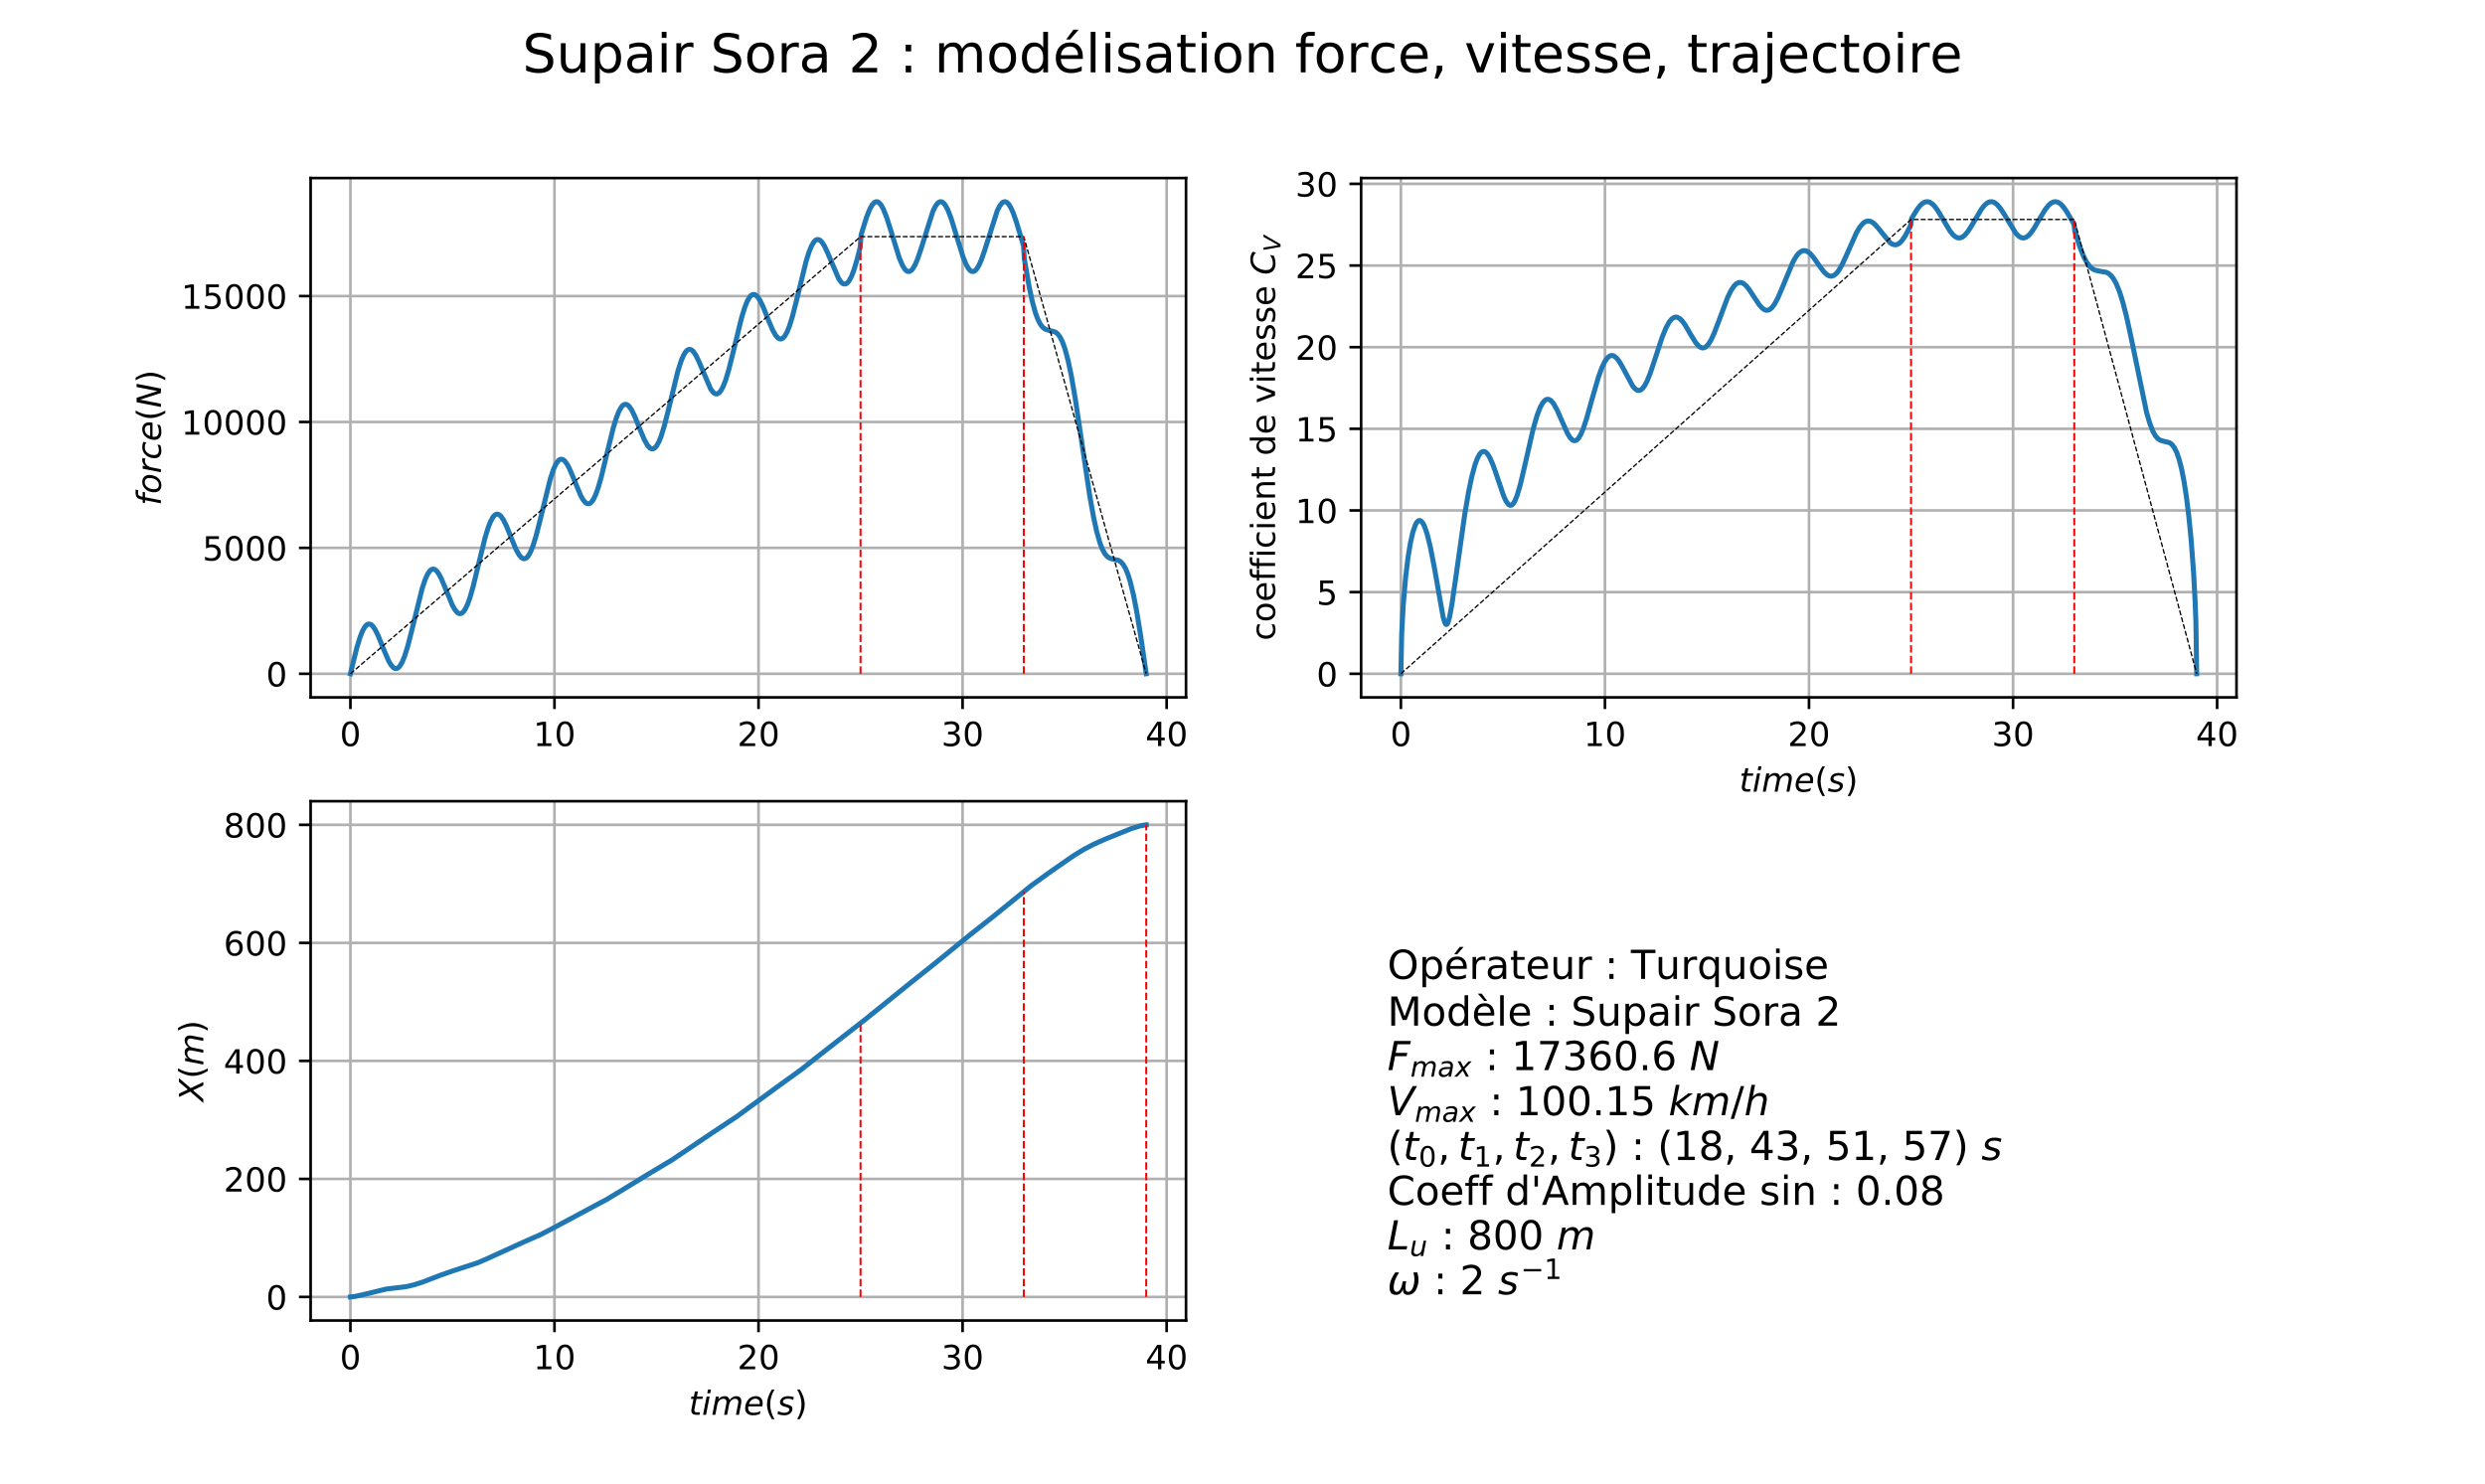 <?xml version="1.0" encoding="utf-8" standalone="no"?>
<!DOCTYPE svg PUBLIC "-//W3C//DTD SVG 1.1//EN"
  "http://www.w3.org/Graphics/SVG/1.1/DTD/svg11.dtd">
<!-- Created with matplotlib (https://matplotlib.org/) -->
<svg height="444.96pt" version="1.1" viewBox="0 0 745.2 444.96" width="745.2pt" xmlns="http://www.w3.org/2000/svg" xmlns:xlink="http://www.w3.org/1999/xlink">
 <defs>
  <style type="text/css">
*{stroke-linecap:butt;stroke-linejoin:round;white-space:pre;}
  </style>
 </defs>
 <g id="figure_1">
  <g id="patch_1">
   <path d="M 0 444.96 
L 745.2 444.96 
L 745.2 0 
L 0 0 
z
" style="fill:#ffffff;"/>
  </g>
  <g id="axes_1">
   <g id="patch_2">
    <path d="M 93.15 209.131 
L 355.664 209.131 
L 355.664 53.395 
L 93.15 53.395 
z
" style="fill:#ffffff;"/>
   </g>
   <g id="matplotlib.axis_1">
    <g id="xtick_1">
     <g id="line2d_1">
      <path clip-path="url(#p09d174822f)" d="M 105.082 209.131 
L 105.082 53.395 
" style="fill:none;stroke:#b0b0b0;stroke-linecap:square;stroke-width:0.8;"/>
     </g>
     <g id="line2d_2">
      <defs>
       <path d="M 0 0 
L 0 3.5 
" id="m23ff4b1c79" style="stroke:#000000;stroke-width:0.8;"/>
      </defs>
      <g>
       <use style="stroke:#000000;stroke-width:0.8;" x="105.082" xlink:href="#m23ff4b1c79" y="209.131"/>
      </g>
     </g>
     <g id="text_1">
      <!-- 0 -->
      <defs>
       <path d="M 31.781 66.406 
Q 24.172 66.406 20.328 58.906 
Q 16.5 51.422 16.5 36.375 
Q 16.5 21.391 20.328 13.891 
Q 24.172 6.391 31.781 6.391 
Q 39.453 6.391 43.281 13.891 
Q 47.125 21.391 47.125 36.375 
Q 47.125 51.422 43.281 58.906 
Q 39.453 66.406 31.781 66.406 
z
M 31.781 74.219 
Q 44.047 74.219 50.516 64.516 
Q 56.984 54.828 56.984 36.375 
Q 56.984 17.969 50.516 8.266 
Q 44.047 -1.422 31.781 -1.422 
Q 19.531 -1.422 13.062 8.266 
Q 6.594 17.969 6.594 36.375 
Q 6.594 54.828 13.062 64.516 
Q 19.531 74.219 31.781 74.219 
z
" id="DejaVuSans-48"/>
      </defs>
      <g transform="translate(101.901 223.73)scale(0.1 -0.1)">
       <use xlink:href="#DejaVuSans-48"/>
      </g>
     </g>
    </g>
    <g id="xtick_2">
     <g id="line2d_3">
      <path clip-path="url(#p09d174822f)" d="M 166.274 209.131 
L 166.274 53.395 
" style="fill:none;stroke:#b0b0b0;stroke-linecap:square;stroke-width:0.8;"/>
     </g>
     <g id="line2d_4">
      <g>
       <use style="stroke:#000000;stroke-width:0.8;" x="166.274" xlink:href="#m23ff4b1c79" y="209.131"/>
      </g>
     </g>
     <g id="text_2">
      <!-- 10 -->
      <defs>
       <path d="M 12.406 8.297 
L 28.516 8.297 
L 28.516 63.922 
L 10.984 60.406 
L 10.984 69.391 
L 28.422 72.906 
L 38.281 72.906 
L 38.281 8.297 
L 54.391 8.297 
L 54.391 0 
L 12.406 0 
z
" id="DejaVuSans-49"/>
      </defs>
      <g transform="translate(159.912 223.73)scale(0.1 -0.1)">
       <use xlink:href="#DejaVuSans-49"/>
       <use x="63.623" xlink:href="#DejaVuSans-48"/>
      </g>
     </g>
    </g>
    <g id="xtick_3">
     <g id="line2d_5">
      <path clip-path="url(#p09d174822f)" d="M 227.466 209.131 
L 227.466 53.395 
" style="fill:none;stroke:#b0b0b0;stroke-linecap:square;stroke-width:0.8;"/>
     </g>
     <g id="line2d_6">
      <g>
       <use style="stroke:#000000;stroke-width:0.8;" x="227.466" xlink:href="#m23ff4b1c79" y="209.131"/>
      </g>
     </g>
     <g id="text_3">
      <!-- 20 -->
      <defs>
       <path d="M 19.188 8.297 
L 53.609 8.297 
L 53.609 0 
L 7.328 0 
L 7.328 8.297 
Q 12.938 14.109 22.625 23.891 
Q 32.328 33.688 34.812 36.531 
Q 39.547 41.844 41.422 45.531 
Q 43.312 49.219 43.312 52.781 
Q 43.312 58.594 39.234 62.25 
Q 35.156 65.922 28.609 65.922 
Q 23.969 65.922 18.812 64.312 
Q 13.672 62.703 7.812 59.422 
L 7.812 69.391 
Q 13.766 71.781 18.938 73 
Q 24.125 74.219 28.422 74.219 
Q 39.75 74.219 46.484 68.547 
Q 53.219 62.891 53.219 53.422 
Q 53.219 48.922 51.531 44.891 
Q 49.859 40.875 45.406 35.406 
Q 44.188 33.984 37.641 27.219 
Q 31.109 20.453 19.188 8.297 
z
" id="DejaVuSans-50"/>
      </defs>
      <g transform="translate(221.104 223.73)scale(0.1 -0.1)">
       <use xlink:href="#DejaVuSans-50"/>
       <use x="63.623" xlink:href="#DejaVuSans-48"/>
      </g>
     </g>
    </g>
    <g id="xtick_4">
     <g id="line2d_7">
      <path clip-path="url(#p09d174822f)" d="M 288.658 209.131 
L 288.658 53.395 
" style="fill:none;stroke:#b0b0b0;stroke-linecap:square;stroke-width:0.8;"/>
     </g>
     <g id="line2d_8">
      <g>
       <use style="stroke:#000000;stroke-width:0.8;" x="288.658" xlink:href="#m23ff4b1c79" y="209.131"/>
      </g>
     </g>
     <g id="text_4">
      <!-- 30 -->
      <defs>
       <path d="M 40.578 39.312 
Q 47.656 37.797 51.625 33 
Q 55.609 28.219 55.609 21.188 
Q 55.609 10.406 48.188 4.484 
Q 40.766 -1.422 27.094 -1.422 
Q 22.516 -1.422 17.656 -0.516 
Q 12.797 0.391 7.625 2.203 
L 7.625 11.719 
Q 11.719 9.328 16.594 8.109 
Q 21.484 6.891 26.812 6.891 
Q 36.078 6.891 40.938 10.547 
Q 45.797 14.203 45.797 21.188 
Q 45.797 27.641 41.281 31.266 
Q 36.766 34.906 28.719 34.906 
L 20.219 34.906 
L 20.219 43.016 
L 29.109 43.016 
Q 36.375 43.016 40.234 45.922 
Q 44.094 48.828 44.094 54.297 
Q 44.094 59.906 40.109 62.906 
Q 36.141 65.922 28.719 65.922 
Q 24.656 65.922 20.016 65.031 
Q 15.375 64.156 9.812 62.312 
L 9.812 71.094 
Q 15.438 72.656 20.344 73.438 
Q 25.25 74.219 29.594 74.219 
Q 40.828 74.219 47.359 69.109 
Q 53.906 64.016 53.906 55.328 
Q 53.906 49.266 50.438 45.094 
Q 46.969 40.922 40.578 39.312 
z
" id="DejaVuSans-51"/>
      </defs>
      <g transform="translate(282.296 223.73)scale(0.1 -0.1)">
       <use xlink:href="#DejaVuSans-51"/>
       <use x="63.623" xlink:href="#DejaVuSans-48"/>
      </g>
     </g>
    </g>
    <g id="xtick_5">
     <g id="line2d_9">
      <path clip-path="url(#p09d174822f)" d="M 349.85 209.131 
L 349.85 53.395 
" style="fill:none;stroke:#b0b0b0;stroke-linecap:square;stroke-width:0.8;"/>
     </g>
     <g id="line2d_10">
      <g>
       <use style="stroke:#000000;stroke-width:0.8;" x="349.85" xlink:href="#m23ff4b1c79" y="209.131"/>
      </g>
     </g>
     <g id="text_5">
      <!-- 40 -->
      <defs>
       <path d="M 37.797 64.312 
L 12.891 25.391 
L 37.797 25.391 
z
M 35.203 72.906 
L 47.609 72.906 
L 47.609 25.391 
L 58.016 25.391 
L 58.016 17.188 
L 47.609 17.188 
L 47.609 0 
L 37.797 0 
L 37.797 17.188 
L 4.891 17.188 
L 4.891 26.703 
z
" id="DejaVuSans-52"/>
      </defs>
      <g transform="translate(343.488 223.73)scale(0.1 -0.1)">
       <use xlink:href="#DejaVuSans-52"/>
       <use x="63.623" xlink:href="#DejaVuSans-48"/>
      </g>
     </g>
    </g>
   </g>
   <g id="matplotlib.axis_2">
    <g id="ytick_1">
     <g id="line2d_11">
      <path clip-path="url(#p09d174822f)" d="M 93.15 202.052 
L 355.664 202.052 
" style="fill:none;stroke:#b0b0b0;stroke-linecap:square;stroke-width:0.8;"/>
     </g>
     <g id="line2d_12">
      <defs>
       <path d="M 0 0 
L -3.5 0 
" id="m56976888fc" style="stroke:#000000;stroke-width:0.8;"/>
      </defs>
      <g>
       <use style="stroke:#000000;stroke-width:0.8;" x="93.15" xlink:href="#m56976888fc" y="202.052"/>
      </g>
     </g>
     <g id="text_6">
      <!-- 0 -->
      <g transform="translate(79.787 205.852)scale(0.1 -0.1)">
       <use xlink:href="#DejaVuSans-48"/>
      </g>
     </g>
    </g>
    <g id="ytick_2">
     <g id="line2d_13">
      <path clip-path="url(#p09d174822f)" d="M 93.15 164.297 
L 355.664 164.297 
" style="fill:none;stroke:#b0b0b0;stroke-linecap:square;stroke-width:0.8;"/>
     </g>
     <g id="line2d_14">
      <g>
       <use style="stroke:#000000;stroke-width:0.8;" x="93.15" xlink:href="#m56976888fc" y="164.297"/>
      </g>
     </g>
     <g id="text_7">
      <!-- 5000 -->
      <defs>
       <path d="M 10.797 72.906 
L 49.516 72.906 
L 49.516 64.594 
L 19.828 64.594 
L 19.828 46.734 
Q 21.969 47.469 24.109 47.828 
Q 26.266 48.188 28.422 48.188 
Q 40.625 48.188 47.75 41.5 
Q 54.891 34.812 54.891 23.391 
Q 54.891 11.625 47.562 5.094 
Q 40.234 -1.422 26.906 -1.422 
Q 22.312 -1.422 17.547 -0.641 
Q 12.797 0.141 7.719 1.703 
L 7.719 11.625 
Q 12.109 9.234 16.797 8.062 
Q 21.484 6.891 26.703 6.891 
Q 35.156 6.891 40.078 11.328 
Q 45.016 15.766 45.016 23.391 
Q 45.016 31 40.078 35.438 
Q 35.156 39.891 26.703 39.891 
Q 22.75 39.891 18.812 39.016 
Q 14.891 38.141 10.797 36.281 
z
" id="DejaVuSans-53"/>
      </defs>
      <g transform="translate(60.7 168.096)scale(0.1 -0.1)">
       <use xlink:href="#DejaVuSans-53"/>
       <use x="63.623" xlink:href="#DejaVuSans-48"/>
       <use x="127.246" xlink:href="#DejaVuSans-48"/>
       <use x="190.869" xlink:href="#DejaVuSans-48"/>
      </g>
     </g>
    </g>
    <g id="ytick_3">
     <g id="line2d_15">
      <path clip-path="url(#p09d174822f)" d="M 93.15 126.542 
L 355.664 126.542 
" style="fill:none;stroke:#b0b0b0;stroke-linecap:square;stroke-width:0.8;"/>
     </g>
     <g id="line2d_16">
      <g>
       <use style="stroke:#000000;stroke-width:0.8;" x="93.15" xlink:href="#m56976888fc" y="126.542"/>
      </g>
     </g>
     <g id="text_8">
      <!-- 10000 -->
      <g transform="translate(54.337 130.341)scale(0.1 -0.1)">
       <use xlink:href="#DejaVuSans-49"/>
       <use x="63.623" xlink:href="#DejaVuSans-48"/>
       <use x="127.246" xlink:href="#DejaVuSans-48"/>
       <use x="190.869" xlink:href="#DejaVuSans-48"/>
       <use x="254.492" xlink:href="#DejaVuSans-48"/>
      </g>
     </g>
    </g>
    <g id="ytick_4">
     <g id="line2d_17">
      <path clip-path="url(#p09d174822f)" d="M 93.15 88.786 
L 355.664 88.786 
" style="fill:none;stroke:#b0b0b0;stroke-linecap:square;stroke-width:0.8;"/>
     </g>
     <g id="line2d_18">
      <g>
       <use style="stroke:#000000;stroke-width:0.8;" x="93.15" xlink:href="#m56976888fc" y="88.786"/>
      </g>
     </g>
     <g id="text_9">
      <!-- 15000 -->
      <g transform="translate(54.337 92.586)scale(0.1 -0.1)">
       <use xlink:href="#DejaVuSans-49"/>
       <use x="63.623" xlink:href="#DejaVuSans-53"/>
       <use x="127.246" xlink:href="#DejaVuSans-48"/>
       <use x="190.869" xlink:href="#DejaVuSans-48"/>
       <use x="254.492" xlink:href="#DejaVuSans-48"/>
      </g>
     </g>
    </g>
    <g id="text_10">
     <!-- $force (N)$ -->
     <defs>
      <path d="M 47.797 75.984 
L 46.391 68.5 
L 37.797 68.5 
Q 32.906 68.5 30.688 66.578 
Q 28.469 64.656 27.391 59.516 
L 26.422 54.688 
L 41.219 54.688 
L 39.891 47.703 
L 25.094 47.703 
L 15.828 0 
L 6.781 0 
L 16.109 47.703 
L 7.516 47.703 
L 8.797 54.688 
L 17.391 54.688 
L 18.109 58.5 
Q 19.969 68.172 24.625 72.078 
Q 29.297 75.984 39.312 75.984 
z
" id="DejaVuSans-Oblique-102"/>
      <path d="M 25.391 -1.422 
Q 15.766 -1.422 10.172 4.516 
Q 4.594 10.453 4.594 20.703 
Q 4.594 26.656 6.516 32.828 
Q 8.453 39.016 11.531 43.219 
Q 16.359 49.75 22.312 52.875 
Q 28.266 56 35.797 56 
Q 45.125 56 50.859 50.188 
Q 56.594 44.391 56.594 35.016 
Q 56.594 28.516 54.688 22.062 
Q 52.781 15.625 49.703 11.375 
Q 44.922 4.828 38.969 1.703 
Q 33.016 -1.422 25.391 -1.422 
z
M 13.922 21 
Q 13.922 13.578 17.016 9.891 
Q 20.125 6.203 26.422 6.203 
Q 35.453 6.203 41.375 14.078 
Q 47.312 21.969 47.312 34.078 
Q 47.312 41.156 44.141 44.766 
Q 40.969 48.391 34.812 48.391 
Q 29.734 48.391 25.781 46.016 
Q 21.828 43.656 18.703 38.812 
Q 16.406 35.203 15.156 30.562 
Q 13.922 25.922 13.922 21 
z
" id="DejaVuSans-Oblique-111"/>
      <path d="M 44.578 46.391 
Q 43.219 47.125 41.453 47.516 
Q 39.703 47.906 37.703 47.906 
Q 30.516 47.906 25.141 42.453 
Q 19.781 37.016 18.016 27.875 
L 12.5 0 
L 3.516 0 
L 14.203 54.688 
L 23.188 54.688 
L 21.484 46.188 
Q 25.047 50.922 30 53.453 
Q 34.969 56 40.578 56 
Q 42.047 56 43.453 55.828 
Q 44.875 55.672 46.297 55.281 
z
" id="DejaVuSans-Oblique-114"/>
      <path d="M 53.609 52.594 
L 51.812 43.703 
Q 48.578 46.047 44.938 47.219 
Q 41.312 48.391 37.406 48.391 
Q 33.109 48.391 29.219 46.875 
Q 25.344 45.359 22.703 42.578 
Q 18.5 38.328 16.203 32.609 
Q 13.922 26.906 13.922 20.797 
Q 13.922 13.422 17.609 9.812 
Q 21.297 6.203 28.812 6.203 
Q 32.516 6.203 36.688 7.328 
Q 40.875 8.453 45.406 10.688 
L 43.703 1.812 
Q 39.797 0.203 35.672 -0.609 
Q 31.547 -1.422 27.203 -1.422 
Q 16.312 -1.422 10.453 4.016 
Q 4.594 9.469 4.594 19.578 
Q 4.594 28.078 7.641 35.234 
Q 10.688 42.391 16.703 48.094 
Q 20.797 52 26.312 54 
Q 31.844 56 38.375 56 
Q 42.188 56 45.938 55.141 
Q 49.703 54.297 53.609 52.594 
z
" id="DejaVuSans-Oblique-99"/>
      <path d="M 48.094 32.234 
Q 48.25 33.016 48.312 33.844 
Q 48.391 34.672 48.391 35.5 
Q 48.391 41.453 44.891 44.922 
Q 41.406 48.391 35.406 48.391 
Q 28.719 48.391 23.578 44.156 
Q 18.453 39.938 15.828 32.172 
z
M 55.906 25.203 
L 14.109 25.203 
Q 13.812 23.344 13.719 22.266 
Q 13.625 21.188 13.625 20.406 
Q 13.625 13.625 17.797 9.906 
Q 21.969 6.203 29.594 6.203 
Q 35.453 6.203 40.672 7.516 
Q 45.906 8.844 50.391 11.375 
L 48.688 2.484 
Q 43.844 0.531 38.688 -0.438 
Q 33.547 -1.422 28.219 -1.422 
Q 16.844 -1.422 10.719 4.016 
Q 4.594 9.469 4.594 19.484 
Q 4.594 28.031 7.641 35.375 
Q 10.688 42.719 16.609 48.484 
Q 20.406 52.094 25.656 54.047 
Q 30.906 56 36.812 56 
Q 46.094 56 51.578 50.438 
Q 57.078 44.875 57.078 35.5 
Q 57.078 33.25 56.781 30.688 
Q 56.5 28.125 55.906 25.203 
z
" id="DejaVuSans-Oblique-101"/>
      <path d="M 31 75.875 
Q 24.469 64.656 21.281 53.656 
Q 18.109 42.672 18.109 31.391 
Q 18.109 20.125 21.312 9.062 
Q 24.516 -2 31 -13.188 
L 23.188 -13.188 
Q 15.875 -1.703 12.234 9.375 
Q 8.594 20.453 8.594 31.391 
Q 8.594 42.281 12.203 53.312 
Q 15.828 64.359 23.188 75.875 
z
" id="DejaVuSans-40"/>
      <path d="M 16.891 72.906 
L 30.172 72.906 
L 50.297 10.406 
L 62.5 72.906 
L 72.125 72.906 
L 57.906 0 
L 44.578 0 
L 24.516 62.891 
L 12.312 0 
L 2.688 0 
z
" id="DejaVuSans-Oblique-78"/>
      <path d="M 8.016 75.875 
L 15.828 75.875 
Q 23.141 64.359 26.781 53.312 
Q 30.422 42.281 30.422 31.391 
Q 30.422 20.453 26.781 9.375 
Q 23.141 -1.703 15.828 -13.188 
L 8.016 -13.188 
Q 14.5 -2 17.703 9.062 
Q 20.906 20.125 20.906 31.391 
Q 20.906 42.672 17.703 53.656 
Q 14.5 64.656 8.016 75.875 
z
" id="DejaVuSans-41"/>
     </defs>
     <g transform="translate(48.258 151.613)rotate(-90)scale(0.1 -0.1)">
      <use transform="translate(0 0.016)" xlink:href="#DejaVuSans-Oblique-102"/>
      <use transform="translate(35.205 0.016)" xlink:href="#DejaVuSans-Oblique-111"/>
      <use transform="translate(96.387 0.016)" xlink:href="#DejaVuSans-Oblique-114"/>
      <use transform="translate(137.5 0.016)" xlink:href="#DejaVuSans-Oblique-99"/>
      <use transform="translate(192.48 0.016)" xlink:href="#DejaVuSans-Oblique-101"/>
      <use transform="translate(254.004 0.016)" xlink:href="#DejaVuSans-40"/>
      <use transform="translate(293.018 0.016)" xlink:href="#DejaVuSans-Oblique-78"/>
      <use transform="translate(367.822 0.016)" xlink:href="#DejaVuSans-41"/>
     </g>
    </g>
   </g>
   <g id="line2d_19">
    <path clip-path="url(#p09d174822f)" d="M 105.082 202.052 
L 106.994 194.282 
L 107.949 191.146 
L 108.666 189.321 
L 109.382 188.023 
L 109.86 187.471 
L 110.338 187.174 
L 110.816 187.13 
L 111.294 187.329 
L 111.771 187.757 
L 112.488 188.782 
L 113.444 190.718 
L 115.116 194.894 
L 116.549 198.201 
L 117.266 199.424 
L 117.982 200.221 
L 118.46 200.476 
L 118.938 200.49 
L 119.416 200.253 
L 119.893 199.761 
L 120.61 198.551 
L 121.327 196.806 
L 122.282 193.756 
L 123.477 189.099 
L 126.582 176.528 
L 127.538 173.681 
L 128.255 172.118 
L 128.971 171.106 
L 129.449 170.748 
L 129.927 170.645 
L 130.405 170.787 
L 130.882 171.163 
L 131.599 172.119 
L 132.316 173.47 
L 133.51 176.296 
L 135.66 181.502 
L 136.377 182.784 
L 137.093 183.654 
L 137.571 183.963 
L 138.049 184.035 
L 138.527 183.859 
L 139.004 183.427 
L 139.482 182.742 
L 140.199 181.253 
L 140.916 179.257 
L 141.871 175.94 
L 143.543 169.05 
L 145.454 161.288 
L 146.41 158.162 
L 147.127 156.346 
L 147.843 155.058 
L 148.321 154.513 
L 148.799 154.223 
L 149.277 154.186 
L 149.754 154.391 
L 150.232 154.825 
L 150.949 155.857 
L 151.904 157.801 
L 153.577 161.98 
L 154.771 164.796 
L 155.727 166.496 
L 156.443 167.284 
L 156.921 167.532 
L 157.399 167.54 
L 157.877 167.297 
L 158.354 166.798 
L 159.071 165.578 
L 159.788 163.823 
L 160.743 160.764 
L 161.938 156.099 
L 165.043 143.537 
L 165.999 140.702 
L 166.715 139.148 
L 167.432 138.146 
L 167.91 137.795 
L 168.388 137.699 
L 168.865 137.848 
L 169.343 138.229 
L 170.06 139.194 
L 170.777 140.55 
L 171.971 143.382 
L 174.121 148.581 
L 174.838 149.857 
L 175.554 150.718 
L 176.032 151.022 
L 176.51 151.087 
L 176.988 150.904 
L 177.465 150.465 
L 177.943 149.773 
L 178.66 148.275 
L 179.376 146.271 
L 180.332 142.945 
L 182.004 136.049 
L 183.915 128.295 
L 184.871 125.178 
L 185.588 123.371 
L 186.304 122.094 
L 186.782 121.555 
L 187.26 121.272 
L 187.738 121.241 
L 188.215 121.453 
L 188.693 121.893 
L 189.41 122.933 
L 190.365 124.884 
L 192.038 129.066 
L 193.232 131.876 
L 194.188 133.567 
L 194.904 134.347 
L 195.382 134.589 
L 195.86 134.59 
L 196.338 134.34 
L 196.815 133.834 
L 197.532 132.604 
L 198.249 130.841 
L 199.204 127.771 
L 200.399 123.099 
L 203.265 111.371 
L 204.221 108.352 
L 204.937 106.634 
L 205.654 105.454 
L 206.132 104.983 
L 206.61 104.766 
L 207.087 104.801 
L 207.565 105.074 
L 208.043 105.571 
L 208.76 106.684 
L 209.715 108.703 
L 213.06 116.548 
L 213.776 117.55 
L 214.254 117.96 
L 214.732 118.14 
L 215.21 118.075 
L 215.687 117.758 
L 216.165 117.185 
L 216.882 115.858 
L 217.599 114.007 
L 218.554 110.842 
L 219.987 105.089 
L 222.376 95.302 
L 223.332 92.195 
L 224.048 90.397 
L 224.765 89.129 
L 225.243 88.598 
L 225.721 88.321 
L 226.198 88.297 
L 226.676 88.515 
L 227.154 88.961 
L 227.871 90.009 
L 228.826 91.967 
L 230.498 96.152 
L 231.693 98.956 
L 232.648 100.639 
L 233.365 101.41 
L 233.843 101.646 
L 234.321 101.64 
L 234.798 101.383 
L 235.276 100.87 
L 235.993 99.63 
L 236.71 97.858 
L 237.665 94.778 
L 238.86 90.098 
L 241.726 78.379 
L 242.682 75.37 
L 243.398 73.661 
L 244.115 72.491 
L 244.593 72.027 
L 245.071 71.817 
L 245.548 71.858 
L 246.026 72.138 
L 246.504 72.64 
L 247.221 73.761 
L 248.176 75.787 
L 251.521 83.623 
L 252.237 84.617 
L 252.715 85.021 
L 253.193 85.195 
L 253.671 85.123 
L 254.148 84.799 
L 254.626 84.22 
L 255.343 82.883 
L 256.059 81.022 
L 257.015 77.848 
L 257.971 74.094 
L 258.209 70.458 
L 259.882 65.087 
L 260.837 62.702 
L 261.554 61.427 
L 262.271 60.674 
L 262.748 60.482 
L 263.226 60.546 
L 263.704 60.863 
L 264.182 61.425 
L 264.898 62.699 
L 265.854 65.083 
L 267.048 68.83 
L 269.676 77.343 
L 270.632 79.591 
L 271.348 80.739 
L 271.826 81.21 
L 272.304 81.431 
L 272.782 81.398 
L 273.259 81.111 
L 273.737 80.576 
L 274.454 79.342 
L 275.17 77.65 
L 276.126 74.844 
L 279.709 63.498 
L 280.426 61.992 
L 281.143 60.975 
L 281.62 60.599 
L 282.098 60.474 
L 282.576 60.605 
L 283.054 60.987 
L 283.532 61.613 
L 284.248 62.971 
L 285.204 65.445 
L 286.637 70.066 
L 288.787 77.031 
L 289.743 79.366 
L 290.459 80.592 
L 290.937 81.12 
L 291.415 81.402 
L 291.893 81.429 
L 292.37 81.201 
L 292.848 80.724 
L 293.565 79.569 
L 294.281 77.944 
L 295.237 75.201 
L 299.059 63.201 
L 299.776 61.776 
L 300.493 60.852 
L 300.97 60.541 
L 301.448 60.484 
L 301.926 60.681 
L 302.404 61.129 
L 303.12 62.244 
L 303.837 63.836 
L 304.793 66.545 
L 306.704 72.941 
L 306.943 73.739 
L 307.181 77.649 
L 308.615 85.962 
L 309.57 90.418 
L 310.526 93.874 
L 311.242 95.803 
L 311.959 97.199 
L 312.676 98.127 
L 313.392 98.675 
L 314.109 98.952 
L 316.498 99.571 
L 317.215 100.165 
L 317.931 101.153 
L 318.648 102.621 
L 319.365 104.628 
L 320.32 108.19 
L 321.276 112.747 
L 322.47 119.663 
L 324.142 130.864 
L 326.77 148.562 
L 327.965 155.243 
L 328.92 159.571 
L 329.876 162.892 
L 330.592 164.724 
L 331.309 166.033 
L 332.026 166.887 
L 332.742 167.378 
L 333.698 167.668 
L 335.37 168.03 
L 336.087 168.469 
L 336.803 169.252 
L 337.52 170.475 
L 338.237 172.212 
L 338.953 174.507 
L 339.909 178.455 
L 340.865 183.367 
L 342.059 190.631 
L 343.731 202.052 
L 343.731 202.052 
" style="fill:none;stroke:#1f77b4;stroke-linecap:square;stroke-width:1.5;"/>
   </g>
   <g id="line2d_20">
    <path clip-path="url(#p09d174822f)" d="M 105.082 202.052 
L 258.062 70.961 
L 307.016 70.961 
L 343.731 202.052 
" style="fill:none;stroke:#000000;stroke-dasharray:1.48,0.64;stroke-dashoffset:0;stroke-width:0.4;"/>
   </g>
   <g id="line2d_21">
    <path clip-path="url(#p09d174822f)" d="M 258.062 202.052 
L 258.062 70.961 
" style="fill:none;stroke:#ff0000;stroke-dasharray:2.22,0.96;stroke-dashoffset:0;stroke-width:0.6;"/>
   </g>
   <g id="line2d_22">
    <path clip-path="url(#p09d174822f)" d="M 307.016 202.052 
L 307.016 70.961 
" style="fill:none;stroke:#ff0000;stroke-dasharray:2.22,0.96;stroke-dashoffset:0;stroke-width:0.6;"/>
   </g>
   <g id="patch_3">
    <path d="M 93.15 209.131 
L 93.15 53.395 
" style="fill:none;stroke:#000000;stroke-linecap:square;stroke-linejoin:miter;stroke-width:0.8;"/>
   </g>
   <g id="patch_4">
    <path d="M 355.664 209.131 
L 355.664 53.395 
" style="fill:none;stroke:#000000;stroke-linecap:square;stroke-linejoin:miter;stroke-width:0.8;"/>
   </g>
   <g id="patch_5">
    <path d="M 93.15 209.131 
L 355.664 209.131 
" style="fill:none;stroke:#000000;stroke-linecap:square;stroke-linejoin:miter;stroke-width:0.8;"/>
   </g>
   <g id="patch_6">
    <path d="M 93.15 53.395 
L 355.664 53.395 
" style="fill:none;stroke:#000000;stroke-linecap:square;stroke-linejoin:miter;stroke-width:0.8;"/>
   </g>
  </g>
  <g id="axes_2">
   <g id="patch_7">
    <path d="M 408.166 209.131 
L 670.68 209.131 
L 670.68 53.395 
L 408.166 53.395 
z
" style="fill:#ffffff;"/>
   </g>
   <g id="matplotlib.axis_3">
    <g id="xtick_6">
     <g id="line2d_23">
      <path clip-path="url(#p6e8b9ab609)" d="M 420.099 209.131 
L 420.099 53.395 
" style="fill:none;stroke:#b0b0b0;stroke-linecap:square;stroke-width:0.8;"/>
     </g>
     <g id="line2d_24">
      <g>
       <use style="stroke:#000000;stroke-width:0.8;" x="420.099" xlink:href="#m23ff4b1c79" y="209.131"/>
      </g>
     </g>
     <g id="text_11">
      <!-- 0 -->
      <g transform="translate(416.918 223.73)scale(0.1 -0.1)">
       <use xlink:href="#DejaVuSans-48"/>
      </g>
     </g>
    </g>
    <g id="xtick_7">
     <g id="line2d_25">
      <path clip-path="url(#p6e8b9ab609)" d="M 481.291 209.131 
L 481.291 53.395 
" style="fill:none;stroke:#b0b0b0;stroke-linecap:square;stroke-width:0.8;"/>
     </g>
     <g id="line2d_26">
      <g>
       <use style="stroke:#000000;stroke-width:0.8;" x="481.291" xlink:href="#m23ff4b1c79" y="209.131"/>
      </g>
     </g>
     <g id="text_12">
      <!-- 10 -->
      <g transform="translate(474.928 223.73)scale(0.1 -0.1)">
       <use xlink:href="#DejaVuSans-49"/>
       <use x="63.623" xlink:href="#DejaVuSans-48"/>
      </g>
     </g>
    </g>
    <g id="xtick_8">
     <g id="line2d_27">
      <path clip-path="url(#p6e8b9ab609)" d="M 542.483 209.131 
L 542.483 53.395 
" style="fill:none;stroke:#b0b0b0;stroke-linecap:square;stroke-width:0.8;"/>
     </g>
     <g id="line2d_28">
      <g>
       <use style="stroke:#000000;stroke-width:0.8;" x="542.483" xlink:href="#m23ff4b1c79" y="209.131"/>
      </g>
     </g>
     <g id="text_13">
      <!-- 20 -->
      <g transform="translate(536.12 223.73)scale(0.1 -0.1)">
       <use xlink:href="#DejaVuSans-50"/>
       <use x="63.623" xlink:href="#DejaVuSans-48"/>
      </g>
     </g>
    </g>
    <g id="xtick_9">
     <g id="line2d_29">
      <path clip-path="url(#p6e8b9ab609)" d="M 603.675 209.131 
L 603.675 53.395 
" style="fill:none;stroke:#b0b0b0;stroke-linecap:square;stroke-width:0.8;"/>
     </g>
     <g id="line2d_30">
      <g>
       <use style="stroke:#000000;stroke-width:0.8;" x="603.675" xlink:href="#m23ff4b1c79" y="209.131"/>
      </g>
     </g>
     <g id="text_14">
      <!-- 30 -->
      <g transform="translate(597.312 223.73)scale(0.1 -0.1)">
       <use xlink:href="#DejaVuSans-51"/>
       <use x="63.623" xlink:href="#DejaVuSans-48"/>
      </g>
     </g>
    </g>
    <g id="xtick_10">
     <g id="line2d_31">
      <path clip-path="url(#p6e8b9ab609)" d="M 664.867 209.131 
L 664.867 53.395 
" style="fill:none;stroke:#b0b0b0;stroke-linecap:square;stroke-width:0.8;"/>
     </g>
     <g id="line2d_32">
      <g>
       <use style="stroke:#000000;stroke-width:0.8;" x="664.867" xlink:href="#m23ff4b1c79" y="209.131"/>
      </g>
     </g>
     <g id="text_15">
      <!-- 40 -->
      <g transform="translate(658.504 223.73)scale(0.1 -0.1)">
       <use xlink:href="#DejaVuSans-52"/>
       <use x="63.623" xlink:href="#DejaVuSans-48"/>
      </g>
     </g>
    </g>
    <g id="text_16">
     <!-- $time (s)$ -->
     <defs>
      <path d="M 42.281 54.688 
L 40.922 47.703 
L 23 47.703 
L 17.188 18.016 
Q 16.891 16.359 16.75 15.234 
Q 16.609 14.109 16.609 13.484 
Q 16.609 10.359 18.484 8.938 
Q 20.359 7.516 24.516 7.516 
L 33.594 7.516 
L 32.078 0 
L 23.484 0 
Q 15.484 0 11.547 3.125 
Q 7.625 6.25 7.625 12.594 
Q 7.625 13.719 7.766 15.062 
Q 7.906 16.406 8.203 18.016 
L 14.016 47.703 
L 6.391 47.703 
L 7.812 54.688 
L 15.281 54.688 
L 18.312 70.219 
L 27.297 70.219 
L 24.312 54.688 
z
" id="DejaVuSans-Oblique-116"/>
      <path d="M 18.312 75.984 
L 27.297 75.984 
L 25.094 64.594 
L 16.109 64.594 
z
M 14.203 54.688 
L 23.188 54.688 
L 12.5 0 
L 3.516 0 
z
" id="DejaVuSans-Oblique-105"/>
      <path d="M 89.797 33.016 
L 83.406 0 
L 74.422 0 
L 80.719 32.719 
Q 81.109 34.812 81.297 36.328 
Q 81.5 37.844 81.5 38.922 
Q 81.5 43.312 79.047 45.75 
Q 76.609 48.188 72.219 48.188 
Q 65.672 48.188 60.547 43.281 
Q 55.422 38.375 53.906 30.516 
L 47.906 0 
L 38.922 0 
L 45.312 32.719 
Q 45.703 34.516 45.891 36.047 
Q 46.094 37.594 46.094 38.812 
Q 46.094 43.266 43.656 45.719 
Q 41.219 48.188 36.922 48.188 
Q 30.281 48.188 25.141 43.281 
Q 20.016 38.375 18.5 30.516 
L 12.5 0 
L 3.516 0 
L 14.203 54.688 
L 23.188 54.688 
L 21.484 46.188 
Q 25.141 50.984 30.047 53.484 
Q 34.969 56 40.578 56 
Q 46.531 56 50.359 52.875 
Q 54.203 49.75 54.984 44.188 
Q 59.078 49.953 64.469 52.969 
Q 69.875 56 75.875 56 
Q 82.906 56 86.734 51.953 
Q 90.578 47.906 90.578 40.484 
Q 90.578 38.875 90.375 36.938 
Q 90.188 35.016 89.797 33.016 
z
" id="DejaVuSans-Oblique-109"/>
      <path d="M 50 53.078 
L 48.297 44.578 
Q 44.734 46.531 40.766 47.5 
Q 36.812 48.484 32.625 48.484 
Q 25.531 48.484 21.453 46.062 
Q 17.391 43.656 17.391 39.5 
Q 17.391 34.672 26.859 32.078 
Q 27.594 31.891 27.938 31.781 
L 30.812 30.906 
Q 39.797 28.422 42.797 25.688 
Q 45.797 22.953 45.797 18.219 
Q 45.797 9.516 38.891 4.047 
Q 31.984 -1.422 20.797 -1.422 
Q 16.453 -1.422 11.672 -0.578 
Q 6.891 0.25 1.125 2 
L 2.875 11.281 
Q 7.812 8.734 12.594 7.422 
Q 17.391 6.109 21.781 6.109 
Q 28.375 6.109 32.5 8.938 
Q 36.625 11.766 36.625 16.109 
Q 36.625 20.797 25.781 23.688 
L 24.859 23.922 
L 21.781 24.703 
Q 14.938 26.516 11.766 29.469 
Q 8.594 32.422 8.594 37.016 
Q 8.594 45.75 15.156 50.875 
Q 21.734 56 33.016 56 
Q 37.453 56 41.672 55.266 
Q 45.906 54.547 50 53.078 
z
" id="DejaVuSans-Oblique-115"/>
     </defs>
     <g transform="translate(521.573 237.408)scale(0.1 -0.1)">
      <use transform="translate(0 0.016)" xlink:href="#DejaVuSans-Oblique-116"/>
      <use transform="translate(39.209 0.016)" xlink:href="#DejaVuSans-Oblique-105"/>
      <use transform="translate(66.992 0.016)" xlink:href="#DejaVuSans-Oblique-109"/>
      <use transform="translate(164.404 0.016)" xlink:href="#DejaVuSans-Oblique-101"/>
      <use transform="translate(225.928 0.016)" xlink:href="#DejaVuSans-40"/>
      <use transform="translate(264.941 0.016)" xlink:href="#DejaVuSans-Oblique-115"/>
      <use transform="translate(317.041 0.016)" xlink:href="#DejaVuSans-41"/>
     </g>
    </g>
   </g>
   <g id="matplotlib.axis_4">
    <g id="ytick_5">
     <g id="line2d_33">
      <path clip-path="url(#p6e8b9ab609)" d="M 408.166 202.052 
L 670.68 202.052 
" style="fill:none;stroke:#b0b0b0;stroke-linecap:square;stroke-width:0.8;"/>
     </g>
     <g id="line2d_34">
      <g>
       <use style="stroke:#000000;stroke-width:0.8;" x="408.166" xlink:href="#m56976888fc" y="202.052"/>
      </g>
     </g>
     <g id="text_17">
      <!-- 0 -->
      <g transform="translate(394.804 205.852)scale(0.1 -0.1)">
       <use xlink:href="#DejaVuSans-48"/>
      </g>
     </g>
    </g>
    <g id="ytick_6">
     <g id="line2d_35">
      <path clip-path="url(#p6e8b9ab609)" d="M 408.166 177.566 
L 670.68 177.566 
" style="fill:none;stroke:#b0b0b0;stroke-linecap:square;stroke-width:0.8;"/>
     </g>
     <g id="line2d_36">
      <g>
       <use style="stroke:#000000;stroke-width:0.8;" x="408.166" xlink:href="#m56976888fc" y="177.566"/>
      </g>
     </g>
     <g id="text_18">
      <!-- 5 -->
      <g transform="translate(394.804 181.365)scale(0.1 -0.1)">
       <use xlink:href="#DejaVuSans-53"/>
      </g>
     </g>
    </g>
    <g id="ytick_7">
     <g id="line2d_37">
      <path clip-path="url(#p6e8b9ab609)" d="M 408.166 153.08 
L 670.68 153.08 
" style="fill:none;stroke:#b0b0b0;stroke-linecap:square;stroke-width:0.8;"/>
     </g>
     <g id="line2d_38">
      <g>
       <use style="stroke:#000000;stroke-width:0.8;" x="408.166" xlink:href="#m56976888fc" y="153.08"/>
      </g>
     </g>
     <g id="text_19">
      <!-- 10 -->
      <g transform="translate(388.441 156.879)scale(0.1 -0.1)">
       <use xlink:href="#DejaVuSans-49"/>
       <use x="63.623" xlink:href="#DejaVuSans-48"/>
      </g>
     </g>
    </g>
    <g id="ytick_8">
     <g id="line2d_39">
      <path clip-path="url(#p6e8b9ab609)" d="M 408.166 128.594 
L 670.68 128.594 
" style="fill:none;stroke:#b0b0b0;stroke-linecap:square;stroke-width:0.8;"/>
     </g>
     <g id="line2d_40">
      <g>
       <use style="stroke:#000000;stroke-width:0.8;" x="408.166" xlink:href="#m56976888fc" y="128.594"/>
      </g>
     </g>
     <g id="text_20">
      <!-- 15 -->
      <g transform="translate(388.441 132.393)scale(0.1 -0.1)">
       <use xlink:href="#DejaVuSans-49"/>
       <use x="63.623" xlink:href="#DejaVuSans-53"/>
      </g>
     </g>
    </g>
    <g id="ytick_9">
     <g id="line2d_41">
      <path clip-path="url(#p6e8b9ab609)" d="M 408.166 104.108 
L 670.68 104.108 
" style="fill:none;stroke:#b0b0b0;stroke-linecap:square;stroke-width:0.8;"/>
     </g>
     <g id="line2d_42">
      <g>
       <use style="stroke:#000000;stroke-width:0.8;" x="408.166" xlink:href="#m56976888fc" y="104.108"/>
      </g>
     </g>
     <g id="text_21">
      <!-- 20 -->
      <g transform="translate(388.441 107.907)scale(0.1 -0.1)">
       <use xlink:href="#DejaVuSans-50"/>
       <use x="63.623" xlink:href="#DejaVuSans-48"/>
      </g>
     </g>
    </g>
    <g id="ytick_10">
     <g id="line2d_43">
      <path clip-path="url(#p6e8b9ab609)" d="M 408.166 79.622 
L 670.68 79.622 
" style="fill:none;stroke:#b0b0b0;stroke-linecap:square;stroke-width:0.8;"/>
     </g>
     <g id="line2d_44">
      <g>
       <use style="stroke:#000000;stroke-width:0.8;" x="408.166" xlink:href="#m56976888fc" y="79.622"/>
      </g>
     </g>
     <g id="text_22">
      <!-- 25 -->
      <g transform="translate(388.441 83.421)scale(0.1 -0.1)">
       <use xlink:href="#DejaVuSans-50"/>
       <use x="63.623" xlink:href="#DejaVuSans-53"/>
      </g>
     </g>
    </g>
    <g id="ytick_11">
     <g id="line2d_45">
      <path clip-path="url(#p6e8b9ab609)" d="M 408.166 55.136 
L 670.68 55.136 
" style="fill:none;stroke:#b0b0b0;stroke-linecap:square;stroke-width:0.8;"/>
     </g>
     <g id="line2d_46">
      <g>
       <use style="stroke:#000000;stroke-width:0.8;" x="408.166" xlink:href="#m56976888fc" y="55.136"/>
      </g>
     </g>
     <g id="text_23">
      <!-- 30 -->
      <g transform="translate(388.441 58.935)scale(0.1 -0.1)">
       <use xlink:href="#DejaVuSans-51"/>
       <use x="63.623" xlink:href="#DejaVuSans-48"/>
      </g>
     </g>
    </g>
    <g id="text_24">
     <!-- coefficient de vitesse $C_V$ -->
     <defs>
      <path d="M 48.781 52.594 
L 48.781 44.188 
Q 44.969 46.297 41.141 47.344 
Q 37.312 48.391 33.406 48.391 
Q 24.656 48.391 19.812 42.844 
Q 14.984 37.312 14.984 27.297 
Q 14.984 17.281 19.812 11.734 
Q 24.656 6.203 33.406 6.203 
Q 37.312 6.203 41.141 7.25 
Q 44.969 8.297 48.781 10.406 
L 48.781 2.094 
Q 45.016 0.344 40.984 -0.531 
Q 36.969 -1.422 32.422 -1.422 
Q 20.062 -1.422 12.781 6.344 
Q 5.516 14.109 5.516 27.297 
Q 5.516 40.672 12.859 48.328 
Q 20.219 56 33.016 56 
Q 37.156 56 41.109 55.141 
Q 45.062 54.297 48.781 52.594 
z
" id="DejaVuSans-99"/>
      <path d="M 30.609 48.391 
Q 23.391 48.391 19.188 42.75 
Q 14.984 37.109 14.984 27.297 
Q 14.984 17.484 19.156 11.844 
Q 23.344 6.203 30.609 6.203 
Q 37.797 6.203 41.984 11.859 
Q 46.188 17.531 46.188 27.297 
Q 46.188 37.016 41.984 42.703 
Q 37.797 48.391 30.609 48.391 
z
M 30.609 56 
Q 42.328 56 49.016 48.375 
Q 55.719 40.766 55.719 27.297 
Q 55.719 13.875 49.016 6.219 
Q 42.328 -1.422 30.609 -1.422 
Q 18.844 -1.422 12.172 6.219 
Q 5.516 13.875 5.516 27.297 
Q 5.516 40.766 12.172 48.375 
Q 18.844 56 30.609 56 
z
" id="DejaVuSans-111"/>
      <path d="M 56.203 29.594 
L 56.203 25.203 
L 14.891 25.203 
Q 15.484 15.922 20.484 11.062 
Q 25.484 6.203 34.422 6.203 
Q 39.594 6.203 44.453 7.469 
Q 49.312 8.734 54.109 11.281 
L 54.109 2.781 
Q 49.266 0.734 44.188 -0.344 
Q 39.109 -1.422 33.891 -1.422 
Q 20.797 -1.422 13.156 6.188 
Q 5.516 13.812 5.516 26.812 
Q 5.516 40.234 12.766 48.109 
Q 20.016 56 32.328 56 
Q 43.359 56 49.781 48.891 
Q 56.203 41.797 56.203 29.594 
z
M 47.219 32.234 
Q 47.125 39.594 43.094 43.984 
Q 39.062 48.391 32.422 48.391 
Q 24.906 48.391 20.391 44.141 
Q 15.875 39.891 15.188 32.172 
z
" id="DejaVuSans-101"/>
      <path d="M 37.109 75.984 
L 37.109 68.5 
L 28.516 68.5 
Q 23.688 68.5 21.797 66.547 
Q 19.922 64.594 19.922 59.516 
L 19.922 54.688 
L 34.719 54.688 
L 34.719 47.703 
L 19.922 47.703 
L 19.922 0 
L 10.891 0 
L 10.891 47.703 
L 2.297 47.703 
L 2.297 54.688 
L 10.891 54.688 
L 10.891 58.5 
Q 10.891 67.625 15.141 71.797 
Q 19.391 75.984 28.609 75.984 
z
" id="DejaVuSans-102"/>
      <path d="M 9.422 54.688 
L 18.406 54.688 
L 18.406 0 
L 9.422 0 
z
M 9.422 75.984 
L 18.406 75.984 
L 18.406 64.594 
L 9.422 64.594 
z
" id="DejaVuSans-105"/>
      <path d="M 54.891 33.016 
L 54.891 0 
L 45.906 0 
L 45.906 32.719 
Q 45.906 40.484 42.875 44.328 
Q 39.844 48.188 33.797 48.188 
Q 26.516 48.188 22.312 43.547 
Q 18.109 38.922 18.109 30.906 
L 18.109 0 
L 9.078 0 
L 9.078 54.688 
L 18.109 54.688 
L 18.109 46.188 
Q 21.344 51.125 25.703 53.562 
Q 30.078 56 35.797 56 
Q 45.219 56 50.047 50.172 
Q 54.891 44.344 54.891 33.016 
z
" id="DejaVuSans-110"/>
      <path d="M 18.312 70.219 
L 18.312 54.688 
L 36.812 54.688 
L 36.812 47.703 
L 18.312 47.703 
L 18.312 18.016 
Q 18.312 11.328 20.141 9.422 
Q 21.969 7.516 27.594 7.516 
L 36.812 7.516 
L 36.812 0 
L 27.594 0 
Q 17.188 0 13.234 3.875 
Q 9.281 7.766 9.281 18.016 
L 9.281 47.703 
L 2.688 47.703 
L 2.688 54.688 
L 9.281 54.688 
L 9.281 70.219 
z
" id="DejaVuSans-116"/>
      <path id="DejaVuSans-32"/>
      <path d="M 45.406 46.391 
L 45.406 75.984 
L 54.391 75.984 
L 54.391 0 
L 45.406 0 
L 45.406 8.203 
Q 42.578 3.328 38.25 0.953 
Q 33.938 -1.422 27.875 -1.422 
Q 17.969 -1.422 11.734 6.484 
Q 5.516 14.406 5.516 27.297 
Q 5.516 40.188 11.734 48.094 
Q 17.969 56 27.875 56 
Q 33.938 56 38.25 53.625 
Q 42.578 51.266 45.406 46.391 
z
M 14.797 27.297 
Q 14.797 17.391 18.875 11.75 
Q 22.953 6.109 30.078 6.109 
Q 37.203 6.109 41.297 11.75 
Q 45.406 17.391 45.406 27.297 
Q 45.406 37.203 41.297 42.844 
Q 37.203 48.484 30.078 48.484 
Q 22.953 48.484 18.875 42.844 
Q 14.797 37.203 14.797 27.297 
z
" id="DejaVuSans-100"/>
      <path d="M 2.984 54.688 
L 12.5 54.688 
L 29.594 8.797 
L 46.688 54.688 
L 56.203 54.688 
L 35.688 0 
L 23.484 0 
z
" id="DejaVuSans-118"/>
      <path d="M 44.281 53.078 
L 44.281 44.578 
Q 40.484 46.531 36.375 47.5 
Q 32.281 48.484 27.875 48.484 
Q 21.188 48.484 17.844 46.438 
Q 14.5 44.391 14.5 40.281 
Q 14.5 37.156 16.891 35.375 
Q 19.281 33.594 26.516 31.984 
L 29.594 31.297 
Q 39.156 29.25 43.188 25.516 
Q 47.219 21.781 47.219 15.094 
Q 47.219 7.469 41.188 3.016 
Q 35.156 -1.422 24.609 -1.422 
Q 20.219 -1.422 15.453 -0.562 
Q 10.688 0.297 5.422 2 
L 5.422 11.281 
Q 10.406 8.688 15.234 7.391 
Q 20.062 6.109 24.812 6.109 
Q 31.156 6.109 34.562 8.281 
Q 37.984 10.453 37.984 14.406 
Q 37.984 18.062 35.516 20.016 
Q 33.062 21.969 24.703 23.781 
L 21.578 24.516 
Q 13.234 26.266 9.516 29.906 
Q 5.812 33.547 5.812 39.891 
Q 5.812 47.609 11.281 51.797 
Q 16.75 56 26.812 56 
Q 31.781 56 36.172 55.266 
Q 40.578 54.547 44.281 53.078 
z
" id="DejaVuSans-115"/>
      <path d="M 69.484 67.281 
L 67.484 56.891 
Q 62.797 61.625 57.547 63.922 
Q 52.297 66.219 46.188 66.219 
Q 37.844 66.219 31.516 62.203 
Q 25.203 58.203 20.609 50 
Q 17.672 44.734 16.125 38.844 
Q 14.594 32.953 14.594 27 
Q 14.594 17.047 19.75 11.812 
Q 24.906 6.594 34.719 6.594 
Q 41.5 6.594 47.75 8.766 
Q 54 10.938 59.906 15.281 
L 57.625 3.609 
Q 51.812 1.125 45.875 -0.141 
Q 39.938 -1.422 33.984 -1.422 
Q 19.969 -1.422 12.078 6.188 
Q 4.203 13.812 4.203 27.391 
Q 4.203 36.078 7.203 44.469 
Q 10.203 52.875 15.828 59.812 
Q 21.781 67.188 29.422 70.703 
Q 37.062 74.219 47.219 74.219 
Q 53.469 74.219 59.062 72.484 
Q 64.656 70.75 69.484 67.281 
z
" id="DejaVuSans-Oblique-67"/>
      <path d="M 20.609 0 
L 7.812 72.906 
L 17.484 72.906 
L 28.078 10.203 
L 63.484 72.906 
L 74.219 72.906 
L 32.078 0 
z
" id="DejaVuSans-Oblique-86"/>
     </defs>
     <g transform="translate(382.362 192.113)rotate(-90)scale(0.1 -0.1)">
      <use transform="translate(0 0.016)" xlink:href="#DejaVuSans-99"/>
      <use transform="translate(54.98 0.016)" xlink:href="#DejaVuSans-111"/>
      <use transform="translate(116.162 0.016)" xlink:href="#DejaVuSans-101"/>
      <use transform="translate(177.686 0.016)" xlink:href="#DejaVuSans-102"/>
      <use transform="translate(212.891 0.016)" xlink:href="#DejaVuSans-102"/>
      <use transform="translate(248.096 0.016)" xlink:href="#DejaVuSans-105"/>
      <use transform="translate(275.879 0.016)" xlink:href="#DejaVuSans-99"/>
      <use transform="translate(330.859 0.016)" xlink:href="#DejaVuSans-105"/>
      <use transform="translate(358.643 0.016)" xlink:href="#DejaVuSans-101"/>
      <use transform="translate(420.166 0.016)" xlink:href="#DejaVuSans-110"/>
      <use transform="translate(483.545 0.016)" xlink:href="#DejaVuSans-116"/>
      <use transform="translate(522.754 0.016)" xlink:href="#DejaVuSans-32"/>
      <use transform="translate(554.541 0.016)" xlink:href="#DejaVuSans-100"/>
      <use transform="translate(618.018 0.016)" xlink:href="#DejaVuSans-101"/>
      <use transform="translate(679.541 0.016)" xlink:href="#DejaVuSans-32"/>
      <use transform="translate(711.328 0.016)" xlink:href="#DejaVuSans-118"/>
      <use transform="translate(770.508 0.016)" xlink:href="#DejaVuSans-105"/>
      <use transform="translate(798.291 0.016)" xlink:href="#DejaVuSans-116"/>
      <use transform="translate(837.5 0.016)" xlink:href="#DejaVuSans-101"/>
      <use transform="translate(899.023 0.016)" xlink:href="#DejaVuSans-115"/>
      <use transform="translate(951.123 0.016)" xlink:href="#DejaVuSans-115"/>
      <use transform="translate(1003.223 0.016)" xlink:href="#DejaVuSans-101"/>
      <use transform="translate(1064.746 0.016)" xlink:href="#DejaVuSans-32"/>
      <use transform="translate(1096.533 0.016)" xlink:href="#DejaVuSans-Oblique-67"/>
      <use transform="translate(1166.357 -16.391)scale(0.7)" xlink:href="#DejaVuSans-Oblique-86"/>
     </g>
    </g>
   </g>
   <g id="line2d_47">
    <path clip-path="url(#p6e8b9ab609)" d="M 420.099 202.052 
L 420.338 190.019 
L 420.815 181.278 
L 421.532 172.996 
L 422.249 167.118 
L 422.965 162.757 
L 423.682 159.596 
L 424.399 157.486 
L 424.877 156.617 
L 425.354 156.157 
L 425.832 156.089 
L 426.31 156.396 
L 426.788 157.065 
L 427.265 158.077 
L 427.982 160.203 
L 428.938 164.058 
L 430.132 170.217 
L 432.76 185.04 
L 433.238 186.653 
L 433.477 187.112 
L 433.715 187.293 
L 433.954 187.179 
L 434.193 186.773 
L 434.671 185.17 
L 435.388 181.32 
L 436.582 173.059 
L 439.21 154.474 
L 440.404 147.487 
L 441.36 142.921 
L 442.315 139.388 
L 443.032 137.456 
L 443.749 136.154 
L 444.226 135.635 
L 444.704 135.391 
L 445.182 135.413 
L 445.66 135.691 
L 446.138 136.21 
L 446.854 137.402 
L 447.81 139.637 
L 449.004 143.119 
L 450.915 148.73 
L 451.632 150.285 
L 452.349 151.27 
L 452.826 151.539 
L 453.304 151.467 
L 453.782 151.044 
L 454.26 150.274 
L 454.976 148.517 
L 455.932 145.243 
L 457.126 140.187 
L 459.754 128.692 
L 460.949 124.558 
L 461.904 122.094 
L 462.621 120.804 
L 463.337 120.013 
L 463.815 119.763 
L 464.293 119.73 
L 464.771 119.907 
L 465.249 120.282 
L 465.965 121.181 
L 466.921 122.9 
L 468.354 126.16 
L 470.026 129.898 
L 470.743 131.101 
L 471.46 131.892 
L 471.937 132.143 
L 472.415 132.151 
L 472.893 131.905 
L 473.371 131.403 
L 474.087 130.192 
L 474.804 128.483 
L 475.76 125.596 
L 477.432 119.642 
L 479.343 113.073 
L 480.298 110.427 
L 481.254 108.417 
L 481.971 107.384 
L 482.687 106.779 
L 483.165 106.613 
L 483.643 106.633 
L 484.121 106.832 
L 484.837 107.439 
L 485.554 108.368 
L 486.51 109.992 
L 489.615 115.773 
L 490.332 116.605 
L 491.048 117.053 
L 491.526 117.108 
L 492.004 116.955 
L 492.482 116.591 
L 493.198 115.659 
L 493.915 114.298 
L 494.871 111.934 
L 496.304 107.645 
L 498.454 101.119 
L 499.648 98.21 
L 500.604 96.508 
L 501.321 95.655 
L 502.037 95.182 
L 502.515 95.079 
L 502.993 95.14 
L 503.709 95.521 
L 504.426 96.215 
L 505.382 97.528 
L 507.054 100.399 
L 508.487 102.718 
L 509.443 103.809 
L 510.159 104.255 
L 510.637 104.344 
L 511.115 104.255 
L 511.593 103.981 
L 512.309 103.231 
L 513.026 102.098 
L 513.982 100.08 
L 515.415 96.326 
L 518.043 89.286 
L 518.998 87.295 
L 519.954 85.823 
L 520.671 85.107 
L 521.387 84.738 
L 522.104 84.712 
L 522.82 85.011 
L 523.537 85.601 
L 524.493 86.752 
L 525.926 88.947 
L 527.598 91.458 
L 528.554 92.489 
L 529.27 92.939 
L 529.748 93.056 
L 530.226 93.014 
L 530.704 92.808 
L 531.42 92.192 
L 532.137 91.225 
L 533.093 89.461 
L 534.287 86.702 
L 537.632 78.631 
L 538.587 76.968 
L 539.304 76.05 
L 540.02 75.444 
L 540.737 75.159 
L 541.454 75.19 
L 542.17 75.517 
L 542.887 76.104 
L 543.843 77.209 
L 545.515 79.605 
L 546.948 81.519 
L 547.904 82.41 
L 548.62 82.771 
L 549.337 82.821 
L 550.054 82.535 
L 550.77 81.913 
L 551.487 80.973 
L 552.443 79.296 
L 553.637 76.711 
L 556.743 69.729 
L 557.698 68.129 
L 558.654 66.992 
L 559.37 66.478 
L 560.087 66.264 
L 560.804 66.343 
L 561.52 66.694 
L 562.237 67.281 
L 563.193 68.349 
L 566.776 72.772 
L 567.492 73.236 
L 568.209 73.427 
L 568.926 73.316 
L 569.642 72.891 
L 570.359 72.161 
L 571.315 70.759 
L 572.509 68.477 
L 572.987 67.456 
L 573.226 65.557 
L 574.898 62.799 
L 575.854 61.592 
L 576.57 60.952 
L 577.287 60.574 
L 578.004 60.478 
L 578.72 60.668 
L 579.437 61.136 
L 580.154 61.858 
L 581.109 63.151 
L 582.542 65.555 
L 584.692 69.176 
L 585.648 70.379 
L 586.365 70.998 
L 587.081 71.329 
L 587.798 71.354 
L 588.515 71.07 
L 589.231 70.496 
L 590.187 69.34 
L 591.381 67.445 
L 594.248 62.621 
L 595.203 61.462 
L 595.92 60.865 
L 596.637 60.536 
L 597.353 60.491 
L 598.07 60.731 
L 598.787 61.245 
L 599.742 62.311 
L 600.937 64.117 
L 604.52 69.982 
L 605.476 70.918 
L 606.192 71.297 
L 606.909 71.371 
L 607.626 71.135 
L 608.342 70.605 
L 609.059 69.811 
L 610.014 68.429 
L 611.926 65.112 
L 613.359 62.781 
L 614.314 61.579 
L 615.031 60.942 
L 615.748 60.57 
L 616.464 60.479 
L 617.181 60.674 
L 617.898 61.147 
L 618.614 61.873 
L 619.57 63.171 
L 621.003 65.578 
L 621.959 67.269 
L 622.198 69.339 
L 623.631 73.85 
L 624.826 76.876 
L 625.781 78.699 
L 626.737 79.975 
L 627.453 80.6 
L 628.17 80.987 
L 629.125 81.235 
L 631.753 81.693 
L 632.47 82.114 
L 633.187 82.788 
L 633.903 83.767 
L 634.62 85.088 
L 635.575 87.421 
L 636.531 90.419 
L 637.725 95.048 
L 639.159 101.659 
L 643.698 123.601 
L 644.653 126.897 
L 645.609 129.355 
L 646.325 130.641 
L 647.042 131.493 
L 647.759 131.988 
L 648.475 132.233 
L 650.625 132.766 
L 651.342 133.322 
L 652.059 134.276 
L 652.775 135.741 
L 653.492 137.823 
L 654.209 140.623 
L 654.925 144.253 
L 655.642 148.844 
L 656.359 154.591 
L 657.075 161.84 
L 657.792 171.405 
L 658.27 180.317 
L 658.509 186.672 
L 658.748 202.052 
L 658.748 202.052 
" style="fill:none;stroke:#1f77b4;stroke-linecap:square;stroke-width:1.5;"/>
   </g>
   <g id="line2d_48">
    <path clip-path="url(#p6e8b9ab609)" d="M 420.099 202.052 
L 573.079 65.819 
L 622.032 65.819 
L 658.748 202.052 
" style="fill:none;stroke:#000000;stroke-dasharray:1.48,0.64;stroke-dashoffset:0;stroke-width:0.4;"/>
   </g>
   <g id="line2d_49">
    <path clip-path="url(#p6e8b9ab609)" d="M 573.079 202.052 
L 573.079 65.819 
" style="fill:none;stroke:#ff0000;stroke-dasharray:2.22,0.96;stroke-dashoffset:0;stroke-width:0.6;"/>
   </g>
   <g id="line2d_50">
    <path clip-path="url(#p6e8b9ab609)" d="M 622.032 202.052 
L 622.032 65.819 
" style="fill:none;stroke:#ff0000;stroke-dasharray:2.22,0.96;stroke-dashoffset:0;stroke-width:0.6;"/>
   </g>
   <g id="patch_8">
    <path d="M 408.166 209.131 
L 408.166 53.395 
" style="fill:none;stroke:#000000;stroke-linecap:square;stroke-linejoin:miter;stroke-width:0.8;"/>
   </g>
   <g id="patch_9">
    <path d="M 670.68 209.131 
L 670.68 53.395 
" style="fill:none;stroke:#000000;stroke-linecap:square;stroke-linejoin:miter;stroke-width:0.8;"/>
   </g>
   <g id="patch_10">
    <path d="M 408.166 209.131 
L 670.68 209.131 
" style="fill:none;stroke:#000000;stroke-linecap:square;stroke-linejoin:miter;stroke-width:0.8;"/>
   </g>
   <g id="patch_11">
    <path d="M 408.166 53.395 
L 670.68 53.395 
" style="fill:none;stroke:#000000;stroke-linecap:square;stroke-linejoin:miter;stroke-width:0.8;"/>
   </g>
  </g>
  <g id="axes_3">
   <g id="patch_12">
    <path d="M 93.15 396.014 
L 355.664 396.014 
L 355.664 240.278 
L 93.15 240.278 
z
" style="fill:#ffffff;"/>
   </g>
   <g id="matplotlib.axis_5">
    <g id="xtick_11">
     <g id="line2d_51">
      <path clip-path="url(#p41e6e35a33)" d="M 105.082 396.014 
L 105.082 240.278 
" style="fill:none;stroke:#b0b0b0;stroke-linecap:square;stroke-width:0.8;"/>
     </g>
     <g id="line2d_52">
      <g>
       <use style="stroke:#000000;stroke-width:0.8;" x="105.082" xlink:href="#m23ff4b1c79" y="396.014"/>
      </g>
     </g>
     <g id="text_25">
      <!-- 0 -->
      <g transform="translate(101.901 410.613)scale(0.1 -0.1)">
       <use xlink:href="#DejaVuSans-48"/>
      </g>
     </g>
    </g>
    <g id="xtick_12">
     <g id="line2d_53">
      <path clip-path="url(#p41e6e35a33)" d="M 166.274 396.014 
L 166.274 240.278 
" style="fill:none;stroke:#b0b0b0;stroke-linecap:square;stroke-width:0.8;"/>
     </g>
     <g id="line2d_54">
      <g>
       <use style="stroke:#000000;stroke-width:0.8;" x="166.274" xlink:href="#m23ff4b1c79" y="396.014"/>
      </g>
     </g>
     <g id="text_26">
      <!-- 10 -->
      <g transform="translate(159.912 410.613)scale(0.1 -0.1)">
       <use xlink:href="#DejaVuSans-49"/>
       <use x="63.623" xlink:href="#DejaVuSans-48"/>
      </g>
     </g>
    </g>
    <g id="xtick_13">
     <g id="line2d_55">
      <path clip-path="url(#p41e6e35a33)" d="M 227.466 396.014 
L 227.466 240.278 
" style="fill:none;stroke:#b0b0b0;stroke-linecap:square;stroke-width:0.8;"/>
     </g>
     <g id="line2d_56">
      <g>
       <use style="stroke:#000000;stroke-width:0.8;" x="227.466" xlink:href="#m23ff4b1c79" y="396.014"/>
      </g>
     </g>
     <g id="text_27">
      <!-- 20 -->
      <g transform="translate(221.104 410.613)scale(0.1 -0.1)">
       <use xlink:href="#DejaVuSans-50"/>
       <use x="63.623" xlink:href="#DejaVuSans-48"/>
      </g>
     </g>
    </g>
    <g id="xtick_14">
     <g id="line2d_57">
      <path clip-path="url(#p41e6e35a33)" d="M 288.658 396.014 
L 288.658 240.278 
" style="fill:none;stroke:#b0b0b0;stroke-linecap:square;stroke-width:0.8;"/>
     </g>
     <g id="line2d_58">
      <g>
       <use style="stroke:#000000;stroke-width:0.8;" x="288.658" xlink:href="#m23ff4b1c79" y="396.014"/>
      </g>
     </g>
     <g id="text_28">
      <!-- 30 -->
      <g transform="translate(282.296 410.613)scale(0.1 -0.1)">
       <use xlink:href="#DejaVuSans-51"/>
       <use x="63.623" xlink:href="#DejaVuSans-48"/>
      </g>
     </g>
    </g>
    <g id="xtick_15">
     <g id="line2d_59">
      <path clip-path="url(#p41e6e35a33)" d="M 349.85 396.014 
L 349.85 240.278 
" style="fill:none;stroke:#b0b0b0;stroke-linecap:square;stroke-width:0.8;"/>
     </g>
     <g id="line2d_60">
      <g>
       <use style="stroke:#000000;stroke-width:0.8;" x="349.85" xlink:href="#m23ff4b1c79" y="396.014"/>
      </g>
     </g>
     <g id="text_29">
      <!-- 40 -->
      <g transform="translate(343.488 410.613)scale(0.1 -0.1)">
       <use xlink:href="#DejaVuSans-52"/>
       <use x="63.623" xlink:href="#DejaVuSans-48"/>
      </g>
     </g>
    </g>
    <g id="text_30">
     <!-- $time (s)$ -->
     <g transform="translate(206.557 424.291)scale(0.1 -0.1)">
      <use transform="translate(0 0.016)" xlink:href="#DejaVuSans-Oblique-116"/>
      <use transform="translate(39.209 0.016)" xlink:href="#DejaVuSans-Oblique-105"/>
      <use transform="translate(66.992 0.016)" xlink:href="#DejaVuSans-Oblique-109"/>
      <use transform="translate(164.404 0.016)" xlink:href="#DejaVuSans-Oblique-101"/>
      <use transform="translate(225.928 0.016)" xlink:href="#DejaVuSans-40"/>
      <use transform="translate(264.941 0.016)" xlink:href="#DejaVuSans-Oblique-115"/>
      <use transform="translate(317.041 0.016)" xlink:href="#DejaVuSans-41"/>
     </g>
    </g>
   </g>
   <g id="matplotlib.axis_6">
    <g id="ytick_12">
     <g id="line2d_61">
      <path clip-path="url(#p41e6e35a33)" d="M 93.15 388.935 
L 355.664 388.935 
" style="fill:none;stroke:#b0b0b0;stroke-linecap:square;stroke-width:0.8;"/>
     </g>
     <g id="line2d_62">
      <g>
       <use style="stroke:#000000;stroke-width:0.8;" x="93.15" xlink:href="#m56976888fc" y="388.935"/>
      </g>
     </g>
     <g id="text_31">
      <!-- 0 -->
      <g transform="translate(79.787 392.735)scale(0.1 -0.1)">
       <use xlink:href="#DejaVuSans-48"/>
      </g>
     </g>
    </g>
    <g id="ytick_13">
     <g id="line2d_63">
      <path clip-path="url(#p41e6e35a33)" d="M 93.15 353.541 
L 355.664 353.541 
" style="fill:none;stroke:#b0b0b0;stroke-linecap:square;stroke-width:0.8;"/>
     </g>
     <g id="line2d_64">
      <g>
       <use style="stroke:#000000;stroke-width:0.8;" x="93.15" xlink:href="#m56976888fc" y="353.541"/>
      </g>
     </g>
     <g id="text_32">
      <!-- 200 -->
      <g transform="translate(67.062 357.34)scale(0.1 -0.1)">
       <use xlink:href="#DejaVuSans-50"/>
       <use x="63.623" xlink:href="#DejaVuSans-48"/>
       <use x="127.246" xlink:href="#DejaVuSans-48"/>
      </g>
     </g>
    </g>
    <g id="ytick_14">
     <g id="line2d_65">
      <path clip-path="url(#p41e6e35a33)" d="M 93.15 318.146 
L 355.664 318.146 
" style="fill:none;stroke:#b0b0b0;stroke-linecap:square;stroke-width:0.8;"/>
     </g>
     <g id="line2d_66">
      <g>
       <use style="stroke:#000000;stroke-width:0.8;" x="93.15" xlink:href="#m56976888fc" y="318.146"/>
      </g>
     </g>
     <g id="text_33">
      <!-- 400 -->
      <g transform="translate(67.062 321.946)scale(0.1 -0.1)">
       <use xlink:href="#DejaVuSans-52"/>
       <use x="63.623" xlink:href="#DejaVuSans-48"/>
       <use x="127.246" xlink:href="#DejaVuSans-48"/>
      </g>
     </g>
    </g>
    <g id="ytick_15">
     <g id="line2d_67">
      <path clip-path="url(#p41e6e35a33)" d="M 93.15 282.752 
L 355.664 282.752 
" style="fill:none;stroke:#b0b0b0;stroke-linecap:square;stroke-width:0.8;"/>
     </g>
     <g id="line2d_68">
      <g>
       <use style="stroke:#000000;stroke-width:0.8;" x="93.15" xlink:href="#m56976888fc" y="282.752"/>
      </g>
     </g>
     <g id="text_34">
      <!-- 600 -->
      <defs>
       <path d="M 33.016 40.375 
Q 26.375 40.375 22.484 35.828 
Q 18.609 31.297 18.609 23.391 
Q 18.609 15.531 22.484 10.953 
Q 26.375 6.391 33.016 6.391 
Q 39.656 6.391 43.531 10.953 
Q 47.406 15.531 47.406 23.391 
Q 47.406 31.297 43.531 35.828 
Q 39.656 40.375 33.016 40.375 
z
M 52.594 71.297 
L 52.594 62.312 
Q 48.875 64.062 45.094 64.984 
Q 41.312 65.922 37.594 65.922 
Q 27.828 65.922 22.672 59.328 
Q 17.531 52.734 16.797 39.406 
Q 19.672 43.656 24.016 45.922 
Q 28.375 48.188 33.594 48.188 
Q 44.578 48.188 50.953 41.516 
Q 57.328 34.859 57.328 23.391 
Q 57.328 12.156 50.688 5.359 
Q 44.047 -1.422 33.016 -1.422 
Q 20.359 -1.422 13.672 8.266 
Q 6.984 17.969 6.984 36.375 
Q 6.984 53.656 15.188 63.938 
Q 23.391 74.219 37.203 74.219 
Q 40.922 74.219 44.703 73.484 
Q 48.484 72.75 52.594 71.297 
z
" id="DejaVuSans-54"/>
      </defs>
      <g transform="translate(67.062 286.551)scale(0.1 -0.1)">
       <use xlink:href="#DejaVuSans-54"/>
       <use x="63.623" xlink:href="#DejaVuSans-48"/>
       <use x="127.246" xlink:href="#DejaVuSans-48"/>
      </g>
     </g>
    </g>
    <g id="ytick_16">
     <g id="line2d_69">
      <path clip-path="url(#p41e6e35a33)" d="M 93.15 247.357 
L 355.664 247.357 
" style="fill:none;stroke:#b0b0b0;stroke-linecap:square;stroke-width:0.8;"/>
     </g>
     <g id="line2d_70">
      <g>
       <use style="stroke:#000000;stroke-width:0.8;" x="93.15" xlink:href="#m56976888fc" y="247.357"/>
      </g>
     </g>
     <g id="text_35">
      <!-- 800 -->
      <defs>
       <path d="M 31.781 34.625 
Q 24.75 34.625 20.719 30.859 
Q 16.703 27.094 16.703 20.516 
Q 16.703 13.922 20.719 10.156 
Q 24.75 6.391 31.781 6.391 
Q 38.812 6.391 42.859 10.172 
Q 46.922 13.969 46.922 20.516 
Q 46.922 27.094 42.891 30.859 
Q 38.875 34.625 31.781 34.625 
z
M 21.922 38.812 
Q 15.578 40.375 12.031 44.719 
Q 8.5 49.078 8.5 55.328 
Q 8.5 64.062 14.719 69.141 
Q 20.953 74.219 31.781 74.219 
Q 42.672 74.219 48.875 69.141 
Q 55.078 64.062 55.078 55.328 
Q 55.078 49.078 51.531 44.719 
Q 48 40.375 41.703 38.812 
Q 48.828 37.156 52.797 32.312 
Q 56.781 27.484 56.781 20.516 
Q 56.781 9.906 50.312 4.234 
Q 43.844 -1.422 31.781 -1.422 
Q 19.734 -1.422 13.25 4.234 
Q 6.781 9.906 6.781 20.516 
Q 6.781 27.484 10.781 32.312 
Q 14.797 37.156 21.922 38.812 
z
M 18.312 54.391 
Q 18.312 48.734 21.844 45.562 
Q 25.391 42.391 31.781 42.391 
Q 38.141 42.391 41.719 45.562 
Q 45.312 48.734 45.312 54.391 
Q 45.312 60.062 41.719 63.234 
Q 38.141 66.406 31.781 66.406 
Q 25.391 66.406 21.844 63.234 
Q 18.312 60.062 18.312 54.391 
z
" id="DejaVuSans-56"/>
      </defs>
      <g transform="translate(67.062 251.157)scale(0.1 -0.1)">
       <use xlink:href="#DejaVuSans-56"/>
       <use x="63.623" xlink:href="#DejaVuSans-48"/>
       <use x="127.246" xlink:href="#DejaVuSans-48"/>
      </g>
     </g>
    </g>
    <g id="text_36">
     <!-- $X (m)$ -->
     <defs>
      <path d="M 13.719 72.906 
L 23.688 72.906 
L 36.188 46.578 
L 58.797 72.906 
L 70.312 72.906 
L 40.281 38.094 
L 58.406 0 
L 48.484 0 
L 33.797 30.719 
L 7.172 0 
L -4.297 0 
L 29.781 39.203 
z
" id="DejaVuSans-Oblique-88"/>
     </defs>
     <g transform="translate(60.983 330.346)rotate(-90)scale(0.1 -0.1)">
      <use transform="translate(0 0.125)" xlink:href="#DejaVuSans-Oblique-88"/>
      <use transform="translate(68.506 0.125)" xlink:href="#DejaVuSans-40"/>
      <use transform="translate(107.52 0.125)" xlink:href="#DejaVuSans-Oblique-109"/>
      <use transform="translate(204.932 0.125)" xlink:href="#DejaVuSans-41"/>
     </g>
    </g>
   </g>
   <g id="line2d_71">
    <path clip-path="url(#p41e6e35a33)" d="M 105.082 388.935 
L 106.516 388.77 
L 108.905 388.243 
L 115.832 386.569 
L 118.46 386.253 
L 121.805 385.849 
L 124.193 385.294 
L 126.821 384.442 
L 132.077 382.418 
L 135.899 381.089 
L 143.304 378.669 
L 146.41 377.32 
L 157.399 372.303 
L 161.938 370.321 
L 165.521 368.483 
L 177.465 362.08 
L 182.004 359.661 
L 186.065 357.212 
L 194.426 352.086 
L 201.354 347.954 
L 205.893 344.909 
L 213.537 339.745 
L 220.943 334.835 
L 225.96 331.151 
L 232.887 326.088 
L 240.293 320.735 
L 245.787 316.395 
L 252.715 310.985 
L 259.404 305.773 
L 273.02 294.751 
L 279.232 289.817 
L 290.937 280.3 
L 298.343 274.45 
L 309.331 265.527 
L 315.304 261.216 
L 321.992 256.575 
L 325.098 254.685 
L 327.965 253.19 
L 331.548 251.596 
L 339.192 248.511 
L 341.82 247.682 
L 343.492 247.372 
L 343.731 247.357 
L 343.731 247.357 
" style="fill:none;stroke:#1f77b4;stroke-linecap:square;stroke-width:1.5;"/>
   </g>
   <g id="line2d_72">
    <path clip-path="url(#p41e6e35a33)" d="M 258.062 388.935 
L 258.062 306.861 
" style="fill:none;stroke:#ff0000;stroke-dasharray:2.22,0.96;stroke-dashoffset:0;stroke-width:0.6;"/>
   </g>
   <g id="line2d_73">
    <path clip-path="url(#p41e6e35a33)" d="M 307.016 388.935 
L 307.016 267.299 
" style="fill:none;stroke:#ff0000;stroke-dasharray:2.22,0.96;stroke-dashoffset:0;stroke-width:0.6;"/>
   </g>
   <g id="line2d_74">
    <path clip-path="url(#p41e6e35a33)" d="M 343.731 388.935 
L 343.731 247.357 
" style="fill:none;stroke:#ff0000;stroke-dasharray:2.22,0.96;stroke-dashoffset:0;stroke-width:0.6;"/>
   </g>
   <g id="patch_13">
    <path d="M 93.15 396.014 
L 93.15 240.278 
" style="fill:none;stroke:#000000;stroke-linecap:square;stroke-linejoin:miter;stroke-width:0.8;"/>
   </g>
   <g id="patch_14">
    <path d="M 355.664 396.014 
L 355.664 240.278 
" style="fill:none;stroke:#000000;stroke-linecap:square;stroke-linejoin:miter;stroke-width:0.8;"/>
   </g>
   <g id="patch_15">
    <path d="M 93.15 396.014 
L 355.664 396.014 
" style="fill:none;stroke:#000000;stroke-linecap:square;stroke-linejoin:miter;stroke-width:0.8;"/>
   </g>
   <g id="patch_16">
    <path d="M 93.15 240.278 
L 355.664 240.278 
" style="fill:none;stroke:#000000;stroke-linecap:square;stroke-linejoin:miter;stroke-width:0.8;"/>
   </g>
  </g>
  <g id="axes_4">
   <g id="matplotlib.axis_7"/>
   <g id="matplotlib.axis_8"/>
   <g id="text_37">
    <g clip-path="url(#pc306d4dd2a)">
     <!-- Opérateur : Turquoise  -->
     <defs>
      <path d="M 39.406 66.219 
Q 28.656 66.219 22.328 58.203 
Q 16.016 50.203 16.016 36.375 
Q 16.016 22.609 22.328 14.594 
Q 28.656 6.594 39.406 6.594 
Q 50.141 6.594 56.422 14.594 
Q 62.703 22.609 62.703 36.375 
Q 62.703 50.203 56.422 58.203 
Q 50.141 66.219 39.406 66.219 
z
M 39.406 74.219 
Q 54.734 74.219 63.906 63.938 
Q 73.094 53.656 73.094 36.375 
Q 73.094 19.141 63.906 8.859 
Q 54.734 -1.422 39.406 -1.422 
Q 24.031 -1.422 14.812 8.828 
Q 5.609 19.094 5.609 36.375 
Q 5.609 53.656 14.812 63.938 
Q 24.031 74.219 39.406 74.219 
z
" id="DejaVuSans-79"/>
      <path d="M 18.109 8.203 
L 18.109 -20.797 
L 9.078 -20.797 
L 9.078 54.688 
L 18.109 54.688 
L 18.109 46.391 
Q 20.953 51.266 25.266 53.625 
Q 29.594 56 35.594 56 
Q 45.562 56 51.781 48.094 
Q 58.016 40.188 58.016 27.297 
Q 58.016 14.406 51.781 6.484 
Q 45.562 -1.422 35.594 -1.422 
Q 29.594 -1.422 25.266 0.953 
Q 20.953 3.328 18.109 8.203 
z
M 48.688 27.297 
Q 48.688 37.203 44.609 42.844 
Q 40.531 48.484 33.406 48.484 
Q 26.266 48.484 22.188 42.844 
Q 18.109 37.203 18.109 27.297 
Q 18.109 17.391 22.188 11.75 
Q 26.266 6.109 33.406 6.109 
Q 40.531 6.109 44.609 11.75 
Q 48.688 17.391 48.688 27.297 
z
" id="DejaVuSans-112"/>
      <path d="M 56.203 29.594 
L 56.203 25.203 
L 14.891 25.203 
Q 15.484 15.922 20.484 11.062 
Q 25.484 6.203 34.422 6.203 
Q 39.594 6.203 44.453 7.469 
Q 49.312 8.734 54.109 11.281 
L 54.109 2.781 
Q 49.266 0.734 44.188 -0.344 
Q 39.109 -1.422 33.891 -1.422 
Q 20.797 -1.422 13.156 6.188 
Q 5.516 13.812 5.516 26.812 
Q 5.516 40.234 12.766 48.109 
Q 20.016 56 32.328 56 
Q 43.359 56 49.781 48.891 
Q 56.203 41.797 56.203 29.594 
z
M 47.219 32.234 
Q 47.125 39.594 43.094 43.984 
Q 39.062 48.391 32.422 48.391 
Q 24.906 48.391 20.391 44.141 
Q 15.875 39.891 15.188 32.172 
z
M 38.578 79.984 
L 48.297 79.984 
L 32.375 61.625 
L 24.906 61.625 
z
" id="DejaVuSans-233"/>
      <path d="M 41.109 46.297 
Q 39.594 47.172 37.812 47.578 
Q 36.031 48 33.891 48 
Q 26.266 48 22.188 43.047 
Q 18.109 38.094 18.109 28.812 
L 18.109 0 
L 9.078 0 
L 9.078 54.688 
L 18.109 54.688 
L 18.109 46.188 
Q 20.953 51.172 25.484 53.578 
Q 30.031 56 36.531 56 
Q 37.453 56 38.578 55.875 
Q 39.703 55.766 41.062 55.516 
z
" id="DejaVuSans-114"/>
      <path d="M 34.281 27.484 
Q 23.391 27.484 19.188 25 
Q 14.984 22.516 14.984 16.5 
Q 14.984 11.719 18.141 8.906 
Q 21.297 6.109 26.703 6.109 
Q 34.188 6.109 38.703 11.406 
Q 43.219 16.703 43.219 25.484 
L 43.219 27.484 
z
M 52.203 31.203 
L 52.203 0 
L 43.219 0 
L 43.219 8.297 
Q 40.141 3.328 35.547 0.953 
Q 30.953 -1.422 24.312 -1.422 
Q 15.922 -1.422 10.953 3.297 
Q 6 8.016 6 15.922 
Q 6 25.141 12.172 29.828 
Q 18.359 34.516 30.609 34.516 
L 43.219 34.516 
L 43.219 35.406 
Q 43.219 41.609 39.141 45 
Q 35.062 48.391 27.688 48.391 
Q 23 48.391 18.547 47.266 
Q 14.109 46.141 10.016 43.891 
L 10.016 52.203 
Q 14.938 54.109 19.578 55.047 
Q 24.219 56 28.609 56 
Q 40.484 56 46.344 49.844 
Q 52.203 43.703 52.203 31.203 
z
" id="DejaVuSans-97"/>
      <path d="M 8.5 21.578 
L 8.5 54.688 
L 17.484 54.688 
L 17.484 21.922 
Q 17.484 14.156 20.5 10.266 
Q 23.531 6.391 29.594 6.391 
Q 36.859 6.391 41.078 11.031 
Q 45.312 15.672 45.312 23.688 
L 45.312 54.688 
L 54.297 54.688 
L 54.297 0 
L 45.312 0 
L 45.312 8.406 
Q 42.047 3.422 37.719 1 
Q 33.406 -1.422 27.688 -1.422 
Q 18.266 -1.422 13.375 4.438 
Q 8.5 10.297 8.5 21.578 
z
M 31.109 56 
z
" id="DejaVuSans-117"/>
      <path d="M 11.719 12.406 
L 22.016 12.406 
L 22.016 0 
L 11.719 0 
z
M 11.719 51.703 
L 22.016 51.703 
L 22.016 39.312 
L 11.719 39.312 
z
" id="DejaVuSans-58"/>
      <path d="M -0.297 72.906 
L 61.375 72.906 
L 61.375 64.594 
L 35.5 64.594 
L 35.5 0 
L 25.594 0 
L 25.594 64.594 
L -0.297 64.594 
z
" id="DejaVuSans-84"/>
      <path d="M 14.797 27.297 
Q 14.797 17.391 18.875 11.75 
Q 22.953 6.109 30.078 6.109 
Q 37.203 6.109 41.297 11.75 
Q 45.406 17.391 45.406 27.297 
Q 45.406 37.203 41.297 42.844 
Q 37.203 48.484 30.078 48.484 
Q 22.953 48.484 18.875 42.844 
Q 14.797 37.203 14.797 27.297 
z
M 45.406 8.203 
Q 42.578 3.328 38.25 0.953 
Q 33.938 -1.422 27.875 -1.422 
Q 17.969 -1.422 11.734 6.484 
Q 5.516 14.406 5.516 27.297 
Q 5.516 40.188 11.734 48.094 
Q 17.969 56 27.875 56 
Q 33.938 56 38.25 53.625 
Q 42.578 51.266 45.406 46.391 
L 45.406 54.688 
L 54.391 54.688 
L 54.391 -20.797 
L 45.406 -20.797 
z
" id="DejaVuSans-113"/>
     </defs>
     <g transform="translate(416.042 293.563)scale(0.12 -0.12)">
      <use xlink:href="#DejaVuSans-79"/>
      <use x="78.711" xlink:href="#DejaVuSans-112"/>
      <use x="142.188" xlink:href="#DejaVuSans-233"/>
      <use x="203.711" xlink:href="#DejaVuSans-114"/>
      <use x="244.824" xlink:href="#DejaVuSans-97"/>
      <use x="306.104" xlink:href="#DejaVuSans-116"/>
      <use x="345.312" xlink:href="#DejaVuSans-101"/>
      <use x="406.836" xlink:href="#DejaVuSans-117"/>
      <use x="470.215" xlink:href="#DejaVuSans-114"/>
      <use x="511.328" xlink:href="#DejaVuSans-32"/>
      <use x="543.115" xlink:href="#DejaVuSans-58"/>
      <use x="576.807" xlink:href="#DejaVuSans-32"/>
      <use x="608.594" xlink:href="#DejaVuSans-84"/>
      <use x="669.443" xlink:href="#DejaVuSans-117"/>
      <use x="732.822" xlink:href="#DejaVuSans-114"/>
      <use x="773.92" xlink:href="#DejaVuSans-113"/>
      <use x="837.396" xlink:href="#DejaVuSans-117"/>
      <use x="900.775" xlink:href="#DejaVuSans-111"/>
      <use x="961.957" xlink:href="#DejaVuSans-105"/>
      <use x="989.74" xlink:href="#DejaVuSans-115"/>
      <use x="1041.84" xlink:href="#DejaVuSans-101"/>
      <use x="1103.363" xlink:href="#DejaVuSans-32"/>
     </g>
    </g>
    <g clip-path="url(#pc306d4dd2a)">
     <!-- Modèle : Supair Sora 2  -->
     <defs>
      <path d="M 9.812 72.906 
L 24.516 72.906 
L 43.109 23.297 
L 61.812 72.906 
L 76.516 72.906 
L 76.516 0 
L 66.891 0 
L 66.891 64.016 
L 48.094 14.016 
L 38.188 14.016 
L 19.391 64.016 
L 19.391 0 
L 9.812 0 
z
" id="DejaVuSans-77"/>
      <path d="M 56.203 29.594 
L 56.203 25.203 
L 14.891 25.203 
Q 15.484 15.922 20.484 11.062 
Q 25.484 6.203 34.422 6.203 
Q 39.594 6.203 44.453 7.469 
Q 49.312 8.734 54.109 11.281 
L 54.109 2.781 
Q 49.266 0.734 44.188 -0.344 
Q 39.109 -1.422 33.891 -1.422 
Q 20.797 -1.422 13.156 6.188 
Q 5.516 13.812 5.516 26.812 
Q 5.516 40.234 12.766 48.109 
Q 20.016 56 32.328 56 
Q 43.359 56 49.781 48.891 
Q 56.203 41.797 56.203 29.594 
z
M 47.219 32.234 
Q 47.125 39.594 43.094 43.984 
Q 39.062 48.391 32.422 48.391 
Q 24.906 48.391 20.391 44.141 
Q 15.875 39.891 15.188 32.172 
z
M 24.703 79.984 
L 38.484 61.719 
L 31 61.719 
L 15.094 79.984 
z
" id="DejaVuSans-232"/>
      <path d="M 9.422 75.984 
L 18.406 75.984 
L 18.406 0 
L 9.422 0 
z
" id="DejaVuSans-108"/>
      <path d="M 53.516 70.516 
L 53.516 60.891 
Q 47.906 63.578 42.922 64.891 
Q 37.938 66.219 33.297 66.219 
Q 25.25 66.219 20.875 63.094 
Q 16.5 59.969 16.5 54.203 
Q 16.5 49.359 19.406 46.891 
Q 22.312 44.438 30.422 42.922 
L 36.375 41.703 
Q 47.406 39.594 52.656 34.297 
Q 57.906 29 57.906 20.125 
Q 57.906 9.516 50.797 4.047 
Q 43.703 -1.422 29.984 -1.422 
Q 24.812 -1.422 18.969 -0.25 
Q 13.141 0.922 6.891 3.219 
L 6.891 13.375 
Q 12.891 10.016 18.656 8.297 
Q 24.422 6.594 29.984 6.594 
Q 38.422 6.594 43.016 9.906 
Q 47.609 13.234 47.609 19.391 
Q 47.609 24.75 44.312 27.781 
Q 41.016 30.812 33.5 32.328 
L 27.484 33.5 
Q 16.453 35.688 11.516 40.375 
Q 6.594 45.062 6.594 53.422 
Q 6.594 63.094 13.406 68.656 
Q 20.219 74.219 32.172 74.219 
Q 37.312 74.219 42.625 73.281 
Q 47.953 72.359 53.516 70.516 
z
" id="DejaVuSans-83"/>
     </defs>
     <g transform="translate(416.042 307.577)scale(0.12 -0.12)">
      <use xlink:href="#DejaVuSans-77"/>
      <use x="86.279" xlink:href="#DejaVuSans-111"/>
      <use x="147.461" xlink:href="#DejaVuSans-100"/>
      <use x="210.938" xlink:href="#DejaVuSans-232"/>
      <use x="272.461" xlink:href="#DejaVuSans-108"/>
      <use x="300.244" xlink:href="#DejaVuSans-101"/>
      <use x="361.768" xlink:href="#DejaVuSans-32"/>
      <use x="393.555" xlink:href="#DejaVuSans-58"/>
      <use x="427.246" xlink:href="#DejaVuSans-32"/>
      <use x="459.033" xlink:href="#DejaVuSans-83"/>
      <use x="522.51" xlink:href="#DejaVuSans-117"/>
      <use x="585.889" xlink:href="#DejaVuSans-112"/>
      <use x="649.365" xlink:href="#DejaVuSans-97"/>
      <use x="710.645" xlink:href="#DejaVuSans-105"/>
      <use x="738.428" xlink:href="#DejaVuSans-114"/>
      <use x="779.541" xlink:href="#DejaVuSans-32"/>
      <use x="811.328" xlink:href="#DejaVuSans-83"/>
      <use x="874.805" xlink:href="#DejaVuSans-111"/>
      <use x="935.986" xlink:href="#DejaVuSans-114"/>
      <use x="977.1" xlink:href="#DejaVuSans-97"/>
      <use x="1038.379" xlink:href="#DejaVuSans-32"/>
      <use x="1070.166" xlink:href="#DejaVuSans-50"/>
      <use x="1133.789" xlink:href="#DejaVuSans-32"/>
     </g>
    </g>
    <g clip-path="url(#pc306d4dd2a)">
     <!-- $F_{max}$ : 17360.6 $N$ -->
     <defs>
      <path d="M 16.891 72.906 
L 58.688 72.906 
L 57.078 64.594 
L 25.094 64.594 
L 20.906 43.109 
L 49.812 43.109 
L 48.188 34.812 
L 19.281 34.812 
L 12.5 0 
L 2.688 0 
z
" id="DejaVuSans-Oblique-70"/>
      <path d="M 53.719 31.203 
L 47.609 0 
L 38.625 0 
L 40.281 8.297 
Q 36.328 3.422 31.266 1 
Q 26.219 -1.422 20.016 -1.422 
Q 13.031 -1.422 8.562 2.844 
Q 4.109 7.125 4.109 13.812 
Q 4.109 23.391 11.75 28.953 
Q 19.391 34.516 32.812 34.516 
L 45.312 34.516 
L 45.797 36.922 
Q 45.906 37.312 45.953 37.766 
Q 46 38.234 46 39.203 
Q 46 43.562 42.453 45.969 
Q 38.922 48.391 32.516 48.391 
Q 28.125 48.391 23.5 47.266 
Q 18.891 46.141 14.016 43.891 
L 15.578 52.203 
Q 20.656 54.109 25.516 55.047 
Q 30.375 56 34.906 56 
Q 44.578 56 49.625 51.797 
Q 54.688 47.609 54.688 39.594 
Q 54.688 37.984 54.438 35.812 
Q 54.203 33.641 53.719 31.203 
z
M 44 27.484 
L 35.016 27.484 
Q 23.969 27.484 18.672 24.531 
Q 13.375 21.578 13.375 15.375 
Q 13.375 11.078 16.078 8.641 
Q 18.797 6.203 23.578 6.203 
Q 30.906 6.203 36.375 11.453 
Q 41.844 16.703 43.609 25.484 
z
" id="DejaVuSans-Oblique-97"/>
      <path d="M 60.016 54.688 
L 34.906 27.875 
L 50.297 0 
L 39.984 0 
L 28.422 21.688 
L 8.297 0 
L -2.594 0 
L 24.312 28.812 
L 10.016 54.688 
L 20.312 54.688 
L 30.812 34.906 
L 49.125 54.688 
z
" id="DejaVuSans-Oblique-120"/>
      <path d="M 8.203 72.906 
L 55.078 72.906 
L 55.078 68.703 
L 28.609 0 
L 18.312 0 
L 43.219 64.594 
L 8.203 64.594 
z
" id="DejaVuSans-55"/>
      <path d="M 10.688 12.406 
L 21 12.406 
L 21 0 
L 10.688 0 
z
" id="DejaVuSans-46"/>
     </defs>
     <g transform="translate(416.042 321.014)scale(0.12 -0.12)">
      <use transform="translate(0 0.781)" xlink:href="#DejaVuSans-Oblique-70"/>
      <use transform="translate(57.52 -15.625)scale(0.7)" xlink:href="#DejaVuSans-Oblique-109"/>
      <use transform="translate(125.708 -15.625)scale(0.7)" xlink:href="#DejaVuSans-Oblique-97"/>
      <use transform="translate(168.604 -15.625)scale(0.7)" xlink:href="#DejaVuSans-Oblique-120"/>
      <use transform="translate(212.764 0.781)" xlink:href="#DejaVuSans-32"/>
      <use transform="translate(244.551 0.781)" xlink:href="#DejaVuSans-58"/>
      <use transform="translate(278.242 0.781)" xlink:href="#DejaVuSans-32"/>
      <use transform="translate(310.029 0.781)" xlink:href="#DejaVuSans-49"/>
      <use transform="translate(373.652 0.781)" xlink:href="#DejaVuSans-55"/>
      <use transform="translate(437.275 0.781)" xlink:href="#DejaVuSans-51"/>
      <use transform="translate(500.898 0.781)" xlink:href="#DejaVuSans-54"/>
      <use transform="translate(564.521 0.781)" xlink:href="#DejaVuSans-48"/>
      <use transform="translate(628.145 0.781)" xlink:href="#DejaVuSans-46"/>
      <use transform="translate(659.932 0.781)" xlink:href="#DejaVuSans-54"/>
      <use transform="translate(723.555 0.781)" xlink:href="#DejaVuSans-32"/>
      <use transform="translate(755.342 0.781)" xlink:href="#DejaVuSans-Oblique-78"/>
     </g>
    </g>
    <g clip-path="url(#pc306d4dd2a)">
     <!-- $V_{max}$ : 100.15 $km/h$ -->
     <defs>
      <path d="M 18.312 75.984 
L 27.297 75.984 
L 18.703 31.688 
L 49.516 54.688 
L 61.188 54.688 
L 26.812 28.516 
L 51.906 0 
L 41.016 0 
L 17.672 26.703 
L 12.5 0 
L 3.516 0 
z
" id="DejaVuSans-Oblique-107"/>
      <path d="M 25.391 72.906 
L 33.688 72.906 
L 8.297 -9.281 
L 0 -9.281 
z
" id="DejaVuSans-47"/>
      <path d="M 55.719 33.016 
L 49.312 0 
L 40.281 0 
L 46.688 32.672 
Q 47.125 34.969 47.359 36.719 
Q 47.609 38.484 47.609 39.5 
Q 47.609 43.609 45.016 45.891 
Q 42.438 48.188 37.797 48.188 
Q 30.562 48.188 25.266 43.297 
Q 19.969 38.422 18.406 30.328 
L 12.5 0 
L 3.516 0 
L 18.312 75.984 
L 27.297 75.984 
L 21.484 46.094 
Q 24.906 50.688 30.219 53.344 
Q 35.547 56 41.406 56 
Q 48.641 56 52.609 52.094 
Q 56.594 48.188 56.594 41.109 
Q 56.594 39.359 56.375 37.359 
Q 56.156 35.359 55.719 33.016 
z
" id="DejaVuSans-Oblique-104"/>
     </defs>
     <g transform="translate(416.042 334.451)scale(0.12 -0.12)">
      <use transform="translate(0 0.016)" xlink:href="#DejaVuSans-Oblique-86"/>
      <use transform="translate(68.408 -16.391)scale(0.7)" xlink:href="#DejaVuSans-Oblique-109"/>
      <use transform="translate(136.597 -16.391)scale(0.7)" xlink:href="#DejaVuSans-Oblique-97"/>
      <use transform="translate(179.492 -16.391)scale(0.7)" xlink:href="#DejaVuSans-Oblique-120"/>
      <use transform="translate(223.652 0.016)" xlink:href="#DejaVuSans-32"/>
      <use transform="translate(255.439 0.016)" xlink:href="#DejaVuSans-58"/>
      <use transform="translate(289.131 0.016)" xlink:href="#DejaVuSans-32"/>
      <use transform="translate(320.918 0.016)" xlink:href="#DejaVuSans-49"/>
      <use transform="translate(384.541 0.016)" xlink:href="#DejaVuSans-48"/>
      <use transform="translate(448.164 0.016)" xlink:href="#DejaVuSans-48"/>
      <use transform="translate(511.787 0.016)" xlink:href="#DejaVuSans-46"/>
      <use transform="translate(543.574 0.016)" xlink:href="#DejaVuSans-49"/>
      <use transform="translate(607.197 0.016)" xlink:href="#DejaVuSans-53"/>
      <use transform="translate(670.82 0.016)" xlink:href="#DejaVuSans-32"/>
      <use transform="translate(702.607 0.016)" xlink:href="#DejaVuSans-Oblique-107"/>
      <use transform="translate(760.518 0.016)" xlink:href="#DejaVuSans-Oblique-109"/>
      <use transform="translate(857.93 0.016)" xlink:href="#DejaVuSans-47"/>
      <use transform="translate(891.621 0.016)" xlink:href="#DejaVuSans-Oblique-104"/>
     </g>
    </g>
    <g clip-path="url(#pc306d4dd2a)">
     <!-- $(t_0, t_1, t_2, t_3)$ : (18, 43, 51, 57) $s$ -->
     <defs>
      <path d="M 11.719 12.406 
L 22.016 12.406 
L 22.016 4 
L 14.016 -11.625 
L 7.719 -11.625 
L 11.719 4 
z
" id="DejaVuSans-44"/>
     </defs>
     <g transform="translate(416.042 347.889)scale(0.12 -0.12)">
      <use transform="translate(0 0.125)" xlink:href="#DejaVuSans-40"/>
      <use transform="translate(39.014 0.125)" xlink:href="#DejaVuSans-Oblique-116"/>
      <use transform="translate(78.223 -16.281)scale(0.7)" xlink:href="#DejaVuSans-48"/>
      <use transform="translate(125.493 0.125)" xlink:href="#DejaVuSans-44"/>
      <use transform="translate(176.763 0.125)" xlink:href="#DejaVuSans-Oblique-116"/>
      <use transform="translate(215.972 -16.281)scale(0.7)" xlink:href="#DejaVuSans-49"/>
      <use transform="translate(263.242 0.125)" xlink:href="#DejaVuSans-44"/>
      <use transform="translate(314.512 0.125)" xlink:href="#DejaVuSans-Oblique-116"/>
      <use transform="translate(353.721 -16.281)scale(0.7)" xlink:href="#DejaVuSans-50"/>
      <use transform="translate(400.991 0.125)" xlink:href="#DejaVuSans-44"/>
      <use transform="translate(452.261 0.125)" xlink:href="#DejaVuSans-Oblique-116"/>
      <use transform="translate(491.47 -16.281)scale(0.7)" xlink:href="#DejaVuSans-51"/>
      <use transform="translate(538.74 0.125)" xlink:href="#DejaVuSans-41"/>
      <use transform="translate(577.754 0.125)" xlink:href="#DejaVuSans-32"/>
      <use transform="translate(609.541 0.125)" xlink:href="#DejaVuSans-58"/>
      <use transform="translate(643.232 0.125)" xlink:href="#DejaVuSans-32"/>
      <use transform="translate(675.02 0.125)" xlink:href="#DejaVuSans-40"/>
      <use transform="translate(714.033 0.125)" xlink:href="#DejaVuSans-49"/>
      <use transform="translate(777.656 0.125)" xlink:href="#DejaVuSans-56"/>
      <use transform="translate(841.279 0.125)" xlink:href="#DejaVuSans-44"/>
      <use transform="translate(873.066 0.125)" xlink:href="#DejaVuSans-32"/>
      <use transform="translate(904.854 0.125)" xlink:href="#DejaVuSans-52"/>
      <use transform="translate(968.477 0.125)" xlink:href="#DejaVuSans-51"/>
      <use transform="translate(1032.1 0.125)" xlink:href="#DejaVuSans-44"/>
      <use transform="translate(1063.887 0.125)" xlink:href="#DejaVuSans-32"/>
      <use transform="translate(1095.674 0.125)" xlink:href="#DejaVuSans-53"/>
      <use transform="translate(1159.297 0.125)" xlink:href="#DejaVuSans-49"/>
      <use transform="translate(1222.92 0.125)" xlink:href="#DejaVuSans-44"/>
      <use transform="translate(1254.707 0.125)" xlink:href="#DejaVuSans-32"/>
      <use transform="translate(1286.494 0.125)" xlink:href="#DejaVuSans-53"/>
      <use transform="translate(1350.008 0.125)" xlink:href="#DejaVuSans-55"/>
      <use transform="translate(1413.631 0.125)" xlink:href="#DejaVuSans-41"/>
      <use transform="translate(1452.645 0.125)" xlink:href="#DejaVuSans-32"/>
      <use transform="translate(1484.432 0.125)" xlink:href="#DejaVuSans-Oblique-115"/>
     </g>
    </g>
    <g clip-path="url(#pc306d4dd2a)">
     <!-- Coeff d'Amplitude $\sin$ : 0.08  -->
     <defs>
      <path d="M 64.406 67.281 
L 64.406 56.891 
Q 59.422 61.531 53.781 63.812 
Q 48.141 66.109 41.797 66.109 
Q 29.297 66.109 22.656 58.469 
Q 16.016 50.828 16.016 36.375 
Q 16.016 21.969 22.656 14.328 
Q 29.297 6.688 41.797 6.688 
Q 48.141 6.688 53.781 8.984 
Q 59.422 11.281 64.406 15.922 
L 64.406 5.609 
Q 59.234 2.094 53.438 0.328 
Q 47.656 -1.422 41.219 -1.422 
Q 24.656 -1.422 15.125 8.703 
Q 5.609 18.844 5.609 36.375 
Q 5.609 53.953 15.125 64.078 
Q 24.656 74.219 41.219 74.219 
Q 47.75 74.219 53.531 72.484 
Q 59.328 70.75 64.406 67.281 
z
" id="DejaVuSans-67"/>
      <path d="M 17.922 72.906 
L 17.922 45.797 
L 9.625 45.797 
L 9.625 72.906 
z
" id="DejaVuSans-39"/>
      <path d="M 34.188 63.188 
L 20.797 26.906 
L 47.609 26.906 
z
M 28.609 72.906 
L 39.797 72.906 
L 67.578 0 
L 57.328 0 
L 50.688 18.703 
L 17.828 18.703 
L 11.188 0 
L 0.781 0 
z
" id="DejaVuSans-65"/>
      <path d="M 52 44.188 
Q 55.375 50.25 60.062 53.125 
Q 64.75 56 71.094 56 
Q 79.641 56 84.281 50.016 
Q 88.922 44.047 88.922 33.016 
L 88.922 0 
L 79.891 0 
L 79.891 32.719 
Q 79.891 40.578 77.094 44.375 
Q 74.312 48.188 68.609 48.188 
Q 61.625 48.188 57.562 43.547 
Q 53.516 38.922 53.516 30.906 
L 53.516 0 
L 44.484 0 
L 44.484 32.719 
Q 44.484 40.625 41.703 44.406 
Q 38.922 48.188 33.109 48.188 
Q 26.219 48.188 22.156 43.531 
Q 18.109 38.875 18.109 30.906 
L 18.109 0 
L 9.078 0 
L 9.078 54.688 
L 18.109 54.688 
L 18.109 46.188 
Q 21.188 51.219 25.484 53.609 
Q 29.781 56 35.688 56 
Q 41.656 56 45.828 52.969 
Q 50 49.953 52 44.188 
z
" id="DejaVuSans-109"/>
     </defs>
     <g transform="translate(416.042 361.328)scale(0.12 -0.12)">
      <use transform="translate(0 0.016)" xlink:href="#DejaVuSans-67"/>
      <use transform="translate(69.824 0.016)" xlink:href="#DejaVuSans-111"/>
      <use transform="translate(131.006 0.016)" xlink:href="#DejaVuSans-101"/>
      <use transform="translate(192.529 0.016)" xlink:href="#DejaVuSans-102"/>
      <use transform="translate(227.734 0.016)" xlink:href="#DejaVuSans-102"/>
      <use transform="translate(262.939 0.016)" xlink:href="#DejaVuSans-32"/>
      <use transform="translate(294.727 0.016)" xlink:href="#DejaVuSans-100"/>
      <use transform="translate(358.203 0.016)" xlink:href="#DejaVuSans-39"/>
      <use transform="translate(385.693 0.016)" xlink:href="#DejaVuSans-65"/>
      <use transform="translate(454.102 0.016)" xlink:href="#DejaVuSans-109"/>
      <use transform="translate(551.514 0.016)" xlink:href="#DejaVuSans-112"/>
      <use transform="translate(614.99 0.016)" xlink:href="#DejaVuSans-108"/>
      <use transform="translate(642.773 0.016)" xlink:href="#DejaVuSans-105"/>
      <use transform="translate(670.557 0.016)" xlink:href="#DejaVuSans-116"/>
      <use transform="translate(709.766 0.016)" xlink:href="#DejaVuSans-117"/>
      <use transform="translate(773.145 0.016)" xlink:href="#DejaVuSans-100"/>
      <use transform="translate(836.621 0.016)" xlink:href="#DejaVuSans-101"/>
      <use transform="translate(898.145 0.016)" xlink:href="#DejaVuSans-32"/>
      <use transform="translate(929.932 0.016)" xlink:href="#DejaVuSans-115"/>
      <use transform="translate(982.031 0.016)" xlink:href="#DejaVuSans-105"/>
      <use transform="translate(1009.814 0.016)" xlink:href="#DejaVuSans-110"/>
      <use transform="translate(1073.193 0.016)" xlink:href="#DejaVuSans-32"/>
      <use transform="translate(1104.98 0.016)" xlink:href="#DejaVuSans-58"/>
      <use transform="translate(1138.672 0.016)" xlink:href="#DejaVuSans-32"/>
      <use transform="translate(1170.459 0.016)" xlink:href="#DejaVuSans-48"/>
      <use transform="translate(1234.082 0.016)" xlink:href="#DejaVuSans-46"/>
      <use transform="translate(1265.869 0.016)" xlink:href="#DejaVuSans-48"/>
      <use transform="translate(1329.492 0.016)" xlink:href="#DejaVuSans-56"/>
      <use transform="translate(1393.115 0.016)" xlink:href="#DejaVuSans-32"/>
     </g>
    </g>
    <g clip-path="url(#pc306d4dd2a)">
     <!-- $L_u$ : 800 $m$ -->
     <defs>
      <path d="M 16.797 72.906 
L 26.703 72.906 
L 14.203 8.203 
L 49.703 8.203 
L 48.094 0 
L 2.688 0 
z
" id="DejaVuSans-Oblique-76"/>
      <path d="M 6.688 21.688 
L 13.094 54.688 
L 22.125 54.688 
L 15.719 22.016 
Q 15.234 19.625 15.016 17.922 
Q 14.797 16.219 14.797 15.094 
Q 14.797 10.938 17.328 8.656 
Q 19.875 6.391 24.516 6.391 
Q 31.734 6.391 37 11.266 
Q 42.281 16.156 43.891 24.422 
L 49.906 54.688 
L 58.891 54.688 
L 48.297 0 
L 39.312 0 
L 41.109 8.594 
Q 37.312 3.812 32.062 1.188 
Q 26.812 -1.422 20.906 -1.422 
Q 13.719 -1.422 9.719 2.516 
Q 5.719 6.453 5.719 13.484 
Q 5.719 14.938 5.953 17.141 
Q 6.203 19.344 6.688 21.688 
z
" id="DejaVuSans-Oblique-117"/>
     </defs>
     <g transform="translate(416.042 374.79)scale(0.12 -0.12)">
      <use transform="translate(0 0.781)" xlink:href="#DejaVuSans-Oblique-76"/>
      <use transform="translate(55.713 -15.625)scale(0.7)" xlink:href="#DejaVuSans-Oblique-117"/>
      <use transform="translate(102.812 0.781)" xlink:href="#DejaVuSans-32"/>
      <use transform="translate(134.6 0.781)" xlink:href="#DejaVuSans-58"/>
      <use transform="translate(168.291 0.781)" xlink:href="#DejaVuSans-32"/>
      <use transform="translate(200.078 0.781)" xlink:href="#DejaVuSans-56"/>
      <use transform="translate(263.701 0.781)" xlink:href="#DejaVuSans-48"/>
      <use transform="translate(327.324 0.781)" xlink:href="#DejaVuSans-48"/>
      <use transform="translate(390.947 0.781)" xlink:href="#DejaVuSans-32"/>
      <use transform="translate(422.734 0.781)" xlink:href="#DejaVuSans-Oblique-109"/>
     </g>
    </g>
    <g clip-path="url(#pc306d4dd2a)">
     <!-- $\omega$ : 2 $s^{-1}$ -->
     <defs>
      <path d="M 21.391 -1.422 
Q 1.125 -1.422 6.781 27.594 
Q 8.984 39.062 19.625 54.688 
L 29.297 54.688 
Q 19.234 39.062 17 27.344 
Q 12.797 6.203 23.734 6.203 
Q 33.844 6.203 38.719 32.469 
L 47.016 32.469 
Q 41.703 6.062 51.812 6.203 
Q 62.703 6.297 66.797 27.344 
Q 69.047 39.062 65.141 54.688 
L 74.812 54.688 
Q 79.297 39.062 77.094 27.594 
Q 71.531 -1.469 51.219 -1.422 
Q 37.938 -1.375 39.109 13.188 
Q 34.281 -1.422 21.391 -1.422 
z
" id="DejaVuSans-Oblique-969"/>
      <path d="M 10.594 35.5 
L 73.188 35.5 
L 73.188 27.203 
L 10.594 27.203 
z
" id="DejaVuSans-8722"/>
     </defs>
     <g transform="translate(416.042 388.228)scale(0.12 -0.12)">
      <use transform="translate(0 0.684)" xlink:href="#DejaVuSans-Oblique-969"/>
      <use transform="translate(83.74 0.684)" xlink:href="#DejaVuSans-32"/>
      <use transform="translate(115.527 0.684)" xlink:href="#DejaVuSans-58"/>
      <use transform="translate(149.219 0.684)" xlink:href="#DejaVuSans-32"/>
      <use transform="translate(181.006 0.684)" xlink:href="#DejaVuSans-50"/>
      <use transform="translate(244.629 0.684)" xlink:href="#DejaVuSans-32"/>
      <use transform="translate(276.416 0.684)" xlink:href="#DejaVuSans-Oblique-115"/>
      <use transform="translate(333.166 38.966)scale(0.7)" xlink:href="#DejaVuSans-8722"/>
      <use transform="translate(391.818 38.966)scale(0.7)" xlink:href="#DejaVuSans-49"/>
     </g>
    </g>
   </g>
  </g>
  <g id="text_38">
   <!-- Supair Sora 2 : modélisation force, vitesse, trajectoire -->
   <defs>
    <path d="M 9.422 54.688 
L 18.406 54.688 
L 18.406 -0.984 
Q 18.406 -11.422 14.422 -16.109 
Q 10.453 -20.797 1.609 -20.797 
L -1.812 -20.797 
L -1.812 -13.188 
L 0.594 -13.188 
Q 5.719 -13.188 7.562 -10.812 
Q 9.422 -8.453 9.422 -0.984 
z
M 9.422 75.984 
L 18.406 75.984 
L 18.406 64.594 
L 9.422 64.594 
z
" id="DejaVuSans-106"/>
   </defs>
   <g transform="translate(156.673 21.697)scale(0.16 -0.16)">
    <use xlink:href="#DejaVuSans-83"/>
    <use x="63.477" xlink:href="#DejaVuSans-117"/>
    <use x="126.855" xlink:href="#DejaVuSans-112"/>
    <use x="190.332" xlink:href="#DejaVuSans-97"/>
    <use x="251.611" xlink:href="#DejaVuSans-105"/>
    <use x="279.395" xlink:href="#DejaVuSans-114"/>
    <use x="320.508" xlink:href="#DejaVuSans-32"/>
    <use x="352.295" xlink:href="#DejaVuSans-83"/>
    <use x="415.771" xlink:href="#DejaVuSans-111"/>
    <use x="476.953" xlink:href="#DejaVuSans-114"/>
    <use x="518.066" xlink:href="#DejaVuSans-97"/>
    <use x="579.346" xlink:href="#DejaVuSans-32"/>
    <use x="611.133" xlink:href="#DejaVuSans-50"/>
    <use x="674.756" xlink:href="#DejaVuSans-32"/>
    <use x="706.543" xlink:href="#DejaVuSans-58"/>
    <use x="740.234" xlink:href="#DejaVuSans-32"/>
    <use x="772.021" xlink:href="#DejaVuSans-109"/>
    <use x="869.434" xlink:href="#DejaVuSans-111"/>
    <use x="930.615" xlink:href="#DejaVuSans-100"/>
    <use x="994.092" xlink:href="#DejaVuSans-233"/>
    <use x="1055.615" xlink:href="#DejaVuSans-108"/>
    <use x="1083.398" xlink:href="#DejaVuSans-105"/>
    <use x="1111.182" xlink:href="#DejaVuSans-115"/>
    <use x="1163.281" xlink:href="#DejaVuSans-97"/>
    <use x="1224.561" xlink:href="#DejaVuSans-116"/>
    <use x="1263.77" xlink:href="#DejaVuSans-105"/>
    <use x="1291.553" xlink:href="#DejaVuSans-111"/>
    <use x="1352.734" xlink:href="#DejaVuSans-110"/>
    <use x="1416.113" xlink:href="#DejaVuSans-32"/>
    <use x="1447.9" xlink:href="#DejaVuSans-102"/>
    <use x="1483.105" xlink:href="#DejaVuSans-111"/>
    <use x="1544.287" xlink:href="#DejaVuSans-114"/>
    <use x="1585.369" xlink:href="#DejaVuSans-99"/>
    <use x="1640.35" xlink:href="#DejaVuSans-101"/>
    <use x="1701.873" xlink:href="#DejaVuSans-44"/>
    <use x="1733.66" xlink:href="#DejaVuSans-32"/>
    <use x="1765.447" xlink:href="#DejaVuSans-118"/>
    <use x="1824.627" xlink:href="#DejaVuSans-105"/>
    <use x="1852.41" xlink:href="#DejaVuSans-116"/>
    <use x="1891.619" xlink:href="#DejaVuSans-101"/>
    <use x="1953.143" xlink:href="#DejaVuSans-115"/>
    <use x="2005.242" xlink:href="#DejaVuSans-115"/>
    <use x="2057.342" xlink:href="#DejaVuSans-101"/>
    <use x="2118.865" xlink:href="#DejaVuSans-44"/>
    <use x="2150.652" xlink:href="#DejaVuSans-32"/>
    <use x="2182.439" xlink:href="#DejaVuSans-116"/>
    <use x="2221.648" xlink:href="#DejaVuSans-114"/>
    <use x="2262.762" xlink:href="#DejaVuSans-97"/>
    <use x="2324.041" xlink:href="#DejaVuSans-106"/>
    <use x="2351.824" xlink:href="#DejaVuSans-101"/>
    <use x="2413.348" xlink:href="#DejaVuSans-99"/>
    <use x="2468.328" xlink:href="#DejaVuSans-116"/>
    <use x="2507.537" xlink:href="#DejaVuSans-111"/>
    <use x="2568.719" xlink:href="#DejaVuSans-105"/>
    <use x="2596.502" xlink:href="#DejaVuSans-114"/>
    <use x="2637.584" xlink:href="#DejaVuSans-101"/>
   </g>
  </g>
 </g>
 <defs>
  <clipPath id="p09d174822f">
   <rect height="155.736" width="262.514" x="93.15" y="53.395"/>
  </clipPath>
  <clipPath id="p6e8b9ab609">
   <rect height="155.736" width="262.514" x="408.166" y="53.395"/>
  </clipPath>
  <clipPath id="p41e6e35a33">
   <rect height="155.736" width="262.514" x="93.15" y="240.278"/>
  </clipPath>
  <clipPath id="pc306d4dd2a">
   <rect height="155.736" width="262.514" x="408.166" y="240.278"/>
  </clipPath>
 </defs>
</svg>
